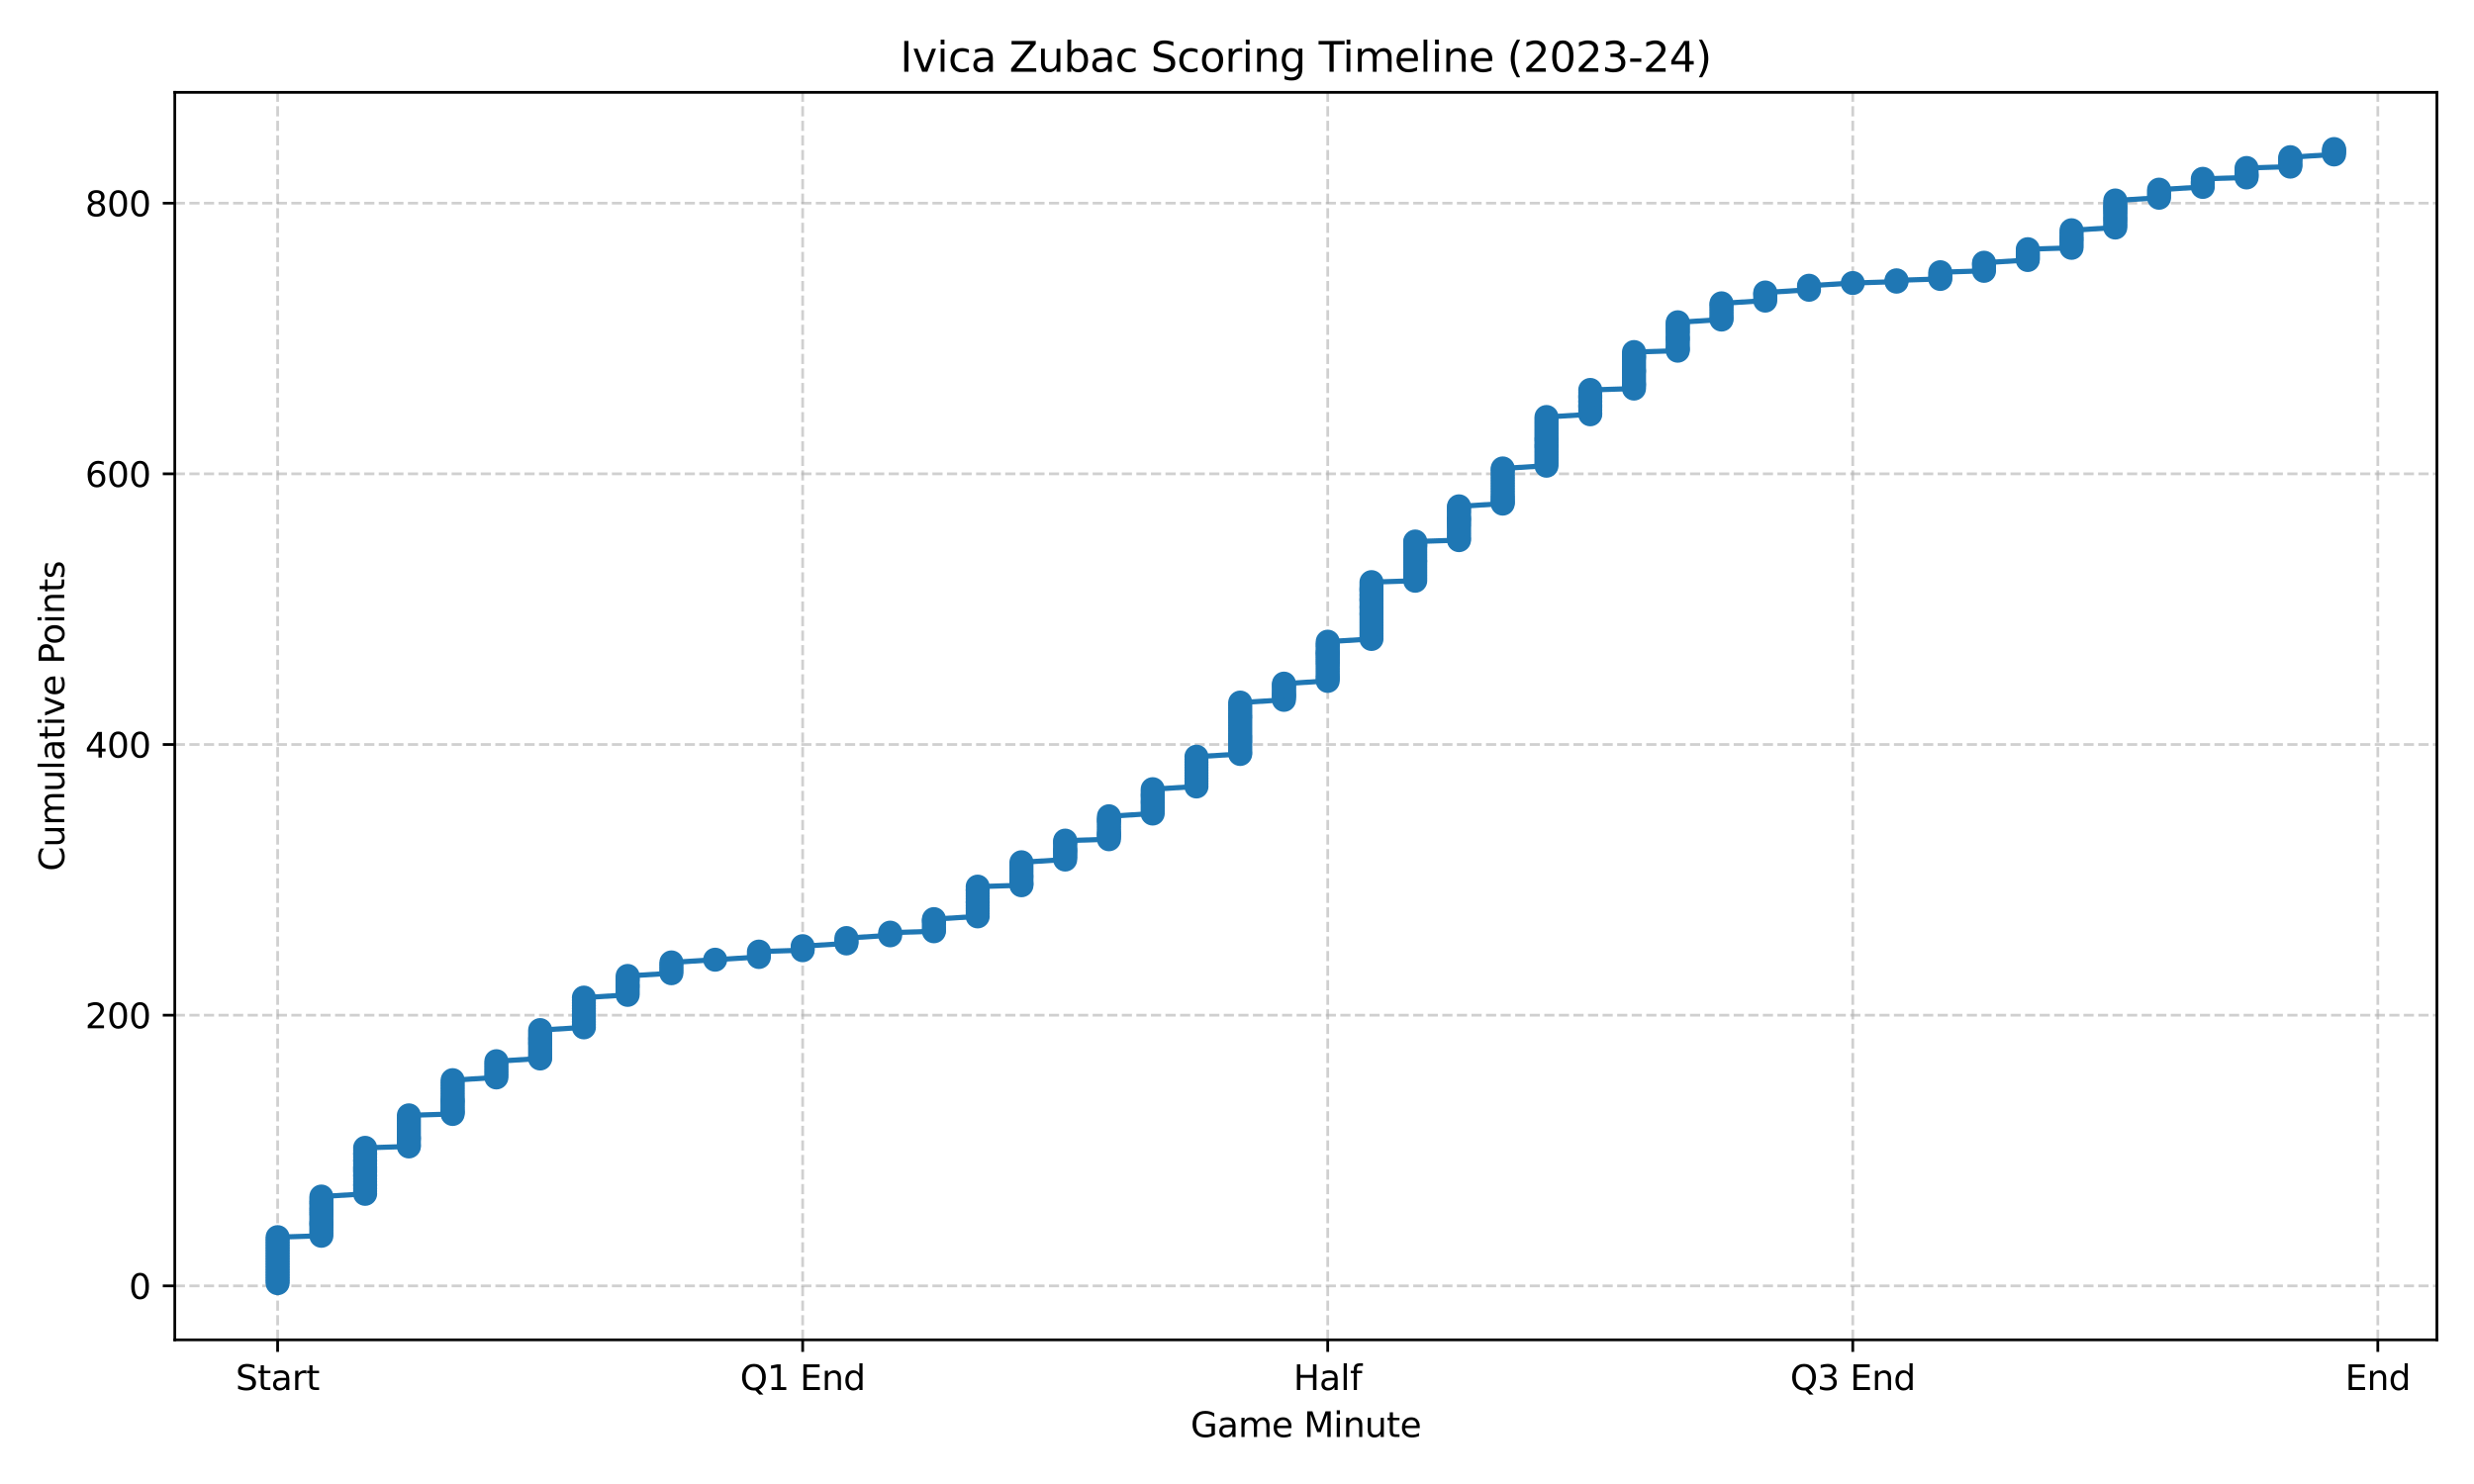 <?xml version="1.0" encoding="utf-8" standalone="no"?>
<!DOCTYPE svg PUBLIC "-//W3C//DTD SVG 1.1//EN"
  "http://www.w3.org/Graphics/SVG/1.1/DTD/svg11.dtd">
<svg xmlns:xlink="http://www.w3.org/1999/xlink" width="720pt" height="432pt" viewBox="0 0 720 432" xmlns="http://www.w3.org/2000/svg" version="1.1">
 <defs>
  <style type="text/css">*{stroke-linejoin: round; stroke-linecap: butt}</style>
 </defs>
 <g id="figure_1">
  <g id="patch_1">
   <path d="M 0 432 
L 720 432 
L 720 0 
L 0 0 
z
" style="fill: #ffffff"/>
  </g>
  <g id="axes_1">
   <g id="patch_2">
    <path d="M 50.87 390.04 
L 709.2 390.04 
L 709.2 26.88 
L 50.87 26.88 
z
" style="fill: #ffffff"/>
   </g>
   <g id="matplotlib.axis_1">
    <g id="xtick_1">
     <g id="line2d_1">
      <path d="M 80.794 390.04 
L 80.794 26.88 
" clip-path="url(#pfe04346338)" style="fill: none; stroke-dasharray: 2.96,1.28; stroke-dashoffset: 0; stroke: #b0b0b0; stroke-opacity: 0.6; stroke-width: 0.8"/>
     </g>
     <g id="line2d_2">
      <defs>
       <path id="me3edd648e1" d="M 0 0 
L 0 3.5 
" style="stroke: #000000; stroke-width: 0.8"/>
      </defs>
      <g>
       <use xlink:href="#me3edd648e1" x="80.794" y="390.04" style="stroke: #000000; stroke-width: 0.8"/>
      </g>
     </g>
     <g id="text_1">
      <!-- Start -->
      <g transform="translate(68.58 404.638) scale(0.1 -0.1)">
       <defs>
        <path id="DejaVuSans-53" d="M 3425 4513 
L 3425 3897 
Q 3066 4069 2747 4153 
Q 2428 4238 2131 4238 
Q 1616 4238 1336 4038 
Q 1056 3838 1056 3469 
Q 1056 3159 1242 3001 
Q 1428 2844 1947 2747 
L 2328 2669 
Q 3034 2534 3370 2195 
Q 3706 1856 3706 1288 
Q 3706 609 3251 259 
Q 2797 -91 1919 -91 
Q 1588 -91 1214 -16 
Q 841 59 441 206 
L 441 856 
Q 825 641 1194 531 
Q 1563 422 1919 422 
Q 2459 422 2753 634 
Q 3047 847 3047 1241 
Q 3047 1584 2836 1778 
Q 2625 1972 2144 2069 
L 1759 2144 
Q 1053 2284 737 2584 
Q 422 2884 422 3419 
Q 422 4038 858 4394 
Q 1294 4750 2059 4750 
Q 2388 4750 2728 4690 
Q 3069 4631 3425 4513 
z
" transform="scale(0.016)"/>
        <path id="DejaVuSans-74" d="M 1172 4494 
L 1172 3500 
L 2356 3500 
L 2356 3053 
L 1172 3053 
L 1172 1153 
Q 1172 725 1289 603 
Q 1406 481 1766 481 
L 2356 481 
L 2356 0 
L 1766 0 
Q 1100 0 847 248 
Q 594 497 594 1153 
L 594 3053 
L 172 3053 
L 172 3500 
L 594 3500 
L 594 4494 
L 1172 4494 
z
" transform="scale(0.016)"/>
        <path id="DejaVuSans-61" d="M 2194 1759 
Q 1497 1759 1228 1600 
Q 959 1441 959 1056 
Q 959 750 1161 570 
Q 1363 391 1709 391 
Q 2188 391 2477 730 
Q 2766 1069 2766 1631 
L 2766 1759 
L 2194 1759 
z
M 3341 1997 
L 3341 0 
L 2766 0 
L 2766 531 
Q 2569 213 2275 61 
Q 1981 -91 1556 -91 
Q 1019 -91 701 211 
Q 384 513 384 1019 
Q 384 1609 779 1909 
Q 1175 2209 1959 2209 
L 2766 2209 
L 2766 2266 
Q 2766 2663 2505 2880 
Q 2244 3097 1772 3097 
Q 1472 3097 1187 3025 
Q 903 2953 641 2809 
L 641 3341 
Q 956 3463 1253 3523 
Q 1550 3584 1831 3584 
Q 2591 3584 2966 3190 
Q 3341 2797 3341 1997 
z
" transform="scale(0.016)"/>
        <path id="DejaVuSans-72" d="M 2631 2963 
Q 2534 3019 2420 3045 
Q 2306 3072 2169 3072 
Q 1681 3072 1420 2755 
Q 1159 2438 1159 1844 
L 1159 0 
L 581 0 
L 581 3500 
L 1159 3500 
L 1159 2956 
Q 1341 3275 1631 3429 
Q 1922 3584 2338 3584 
Q 2397 3584 2469 3576 
Q 2541 3569 2628 3553 
L 2631 2963 
z
" transform="scale(0.016)"/>
       </defs>
       <use xlink:href="#DejaVuSans-53"/>
       <use xlink:href="#DejaVuSans-74" transform="translate(63.477 0)"/>
       <use xlink:href="#DejaVuSans-61" transform="translate(102.686 0)"/>
       <use xlink:href="#DejaVuSans-72" transform="translate(163.965 0)"/>
       <use xlink:href="#DejaVuSans-74" transform="translate(205.078 0)"/>
      </g>
     </g>
    </g>
    <g id="xtick_2">
     <g id="line2d_3">
      <path d="M 233.598 390.04 
L 233.598 26.88 
" clip-path="url(#pfe04346338)" style="fill: none; stroke-dasharray: 2.96,1.28; stroke-dashoffset: 0; stroke: #b0b0b0; stroke-opacity: 0.6; stroke-width: 0.8"/>
     </g>
     <g id="line2d_4">
      <g>
       <use xlink:href="#me3edd648e1" x="233.598" y="390.04" style="stroke: #000000; stroke-width: 0.8"/>
      </g>
     </g>
     <g id="text_2">
      <!-- Q1 End -->
      <g transform="translate(215.389 404.638) scale(0.1 -0.1)">
       <defs>
        <path id="DejaVuSans-51" d="M 2522 4238 
Q 1834 4238 1429 3725 
Q 1025 3213 1025 2328 
Q 1025 1447 1429 934 
Q 1834 422 2522 422 
Q 3209 422 3611 934 
Q 4013 1447 4013 2328 
Q 4013 3213 3611 3725 
Q 3209 4238 2522 4238 
z
M 3406 84 
L 4238 -825 
L 3475 -825 
L 2784 -78 
Q 2681 -84 2626 -87 
Q 2572 -91 2522 -91 
Q 1538 -91 948 567 
Q 359 1225 359 2328 
Q 359 3434 948 4092 
Q 1538 4750 2522 4750 
Q 3503 4750 4090 4092 
Q 4678 3434 4678 2328 
Q 4678 1516 4351 937 
Q 4025 359 3406 84 
z
" transform="scale(0.016)"/>
        <path id="DejaVuSans-31" d="M 794 531 
L 1825 531 
L 1825 4091 
L 703 3866 
L 703 4441 
L 1819 4666 
L 2450 4666 
L 2450 531 
L 3481 531 
L 3481 0 
L 794 0 
L 794 531 
z
" transform="scale(0.016)"/>
        <path id="DejaVuSans-20" transform="scale(0.016)"/>
        <path id="DejaVuSans-45" d="M 628 4666 
L 3578 4666 
L 3578 4134 
L 1259 4134 
L 1259 2753 
L 3481 2753 
L 3481 2222 
L 1259 2222 
L 1259 531 
L 3634 531 
L 3634 0 
L 628 0 
L 628 4666 
z
" transform="scale(0.016)"/>
        <path id="DejaVuSans-6e" d="M 3513 2113 
L 3513 0 
L 2938 0 
L 2938 2094 
Q 2938 2591 2744 2837 
Q 2550 3084 2163 3084 
Q 1697 3084 1428 2787 
Q 1159 2491 1159 1978 
L 1159 0 
L 581 0 
L 581 3500 
L 1159 3500 
L 1159 2956 
Q 1366 3272 1645 3428 
Q 1925 3584 2291 3584 
Q 2894 3584 3203 3211 
Q 3513 2838 3513 2113 
z
" transform="scale(0.016)"/>
        <path id="DejaVuSans-64" d="M 2906 2969 
L 2906 4863 
L 3481 4863 
L 3481 0 
L 2906 0 
L 2906 525 
Q 2725 213 2448 61 
Q 2172 -91 1784 -91 
Q 1150 -91 751 415 
Q 353 922 353 1747 
Q 353 2572 751 3078 
Q 1150 3584 1784 3584 
Q 2172 3584 2448 3432 
Q 2725 3281 2906 2969 
z
M 947 1747 
Q 947 1113 1208 752 
Q 1469 391 1925 391 
Q 2381 391 2643 752 
Q 2906 1113 2906 1747 
Q 2906 2381 2643 2742 
Q 2381 3103 1925 3103 
Q 1469 3103 1208 2742 
Q 947 2381 947 1747 
z
" transform="scale(0.016)"/>
       </defs>
       <use xlink:href="#DejaVuSans-51"/>
       <use xlink:href="#DejaVuSans-31" transform="translate(78.711 0)"/>
       <use xlink:href="#DejaVuSans-20" transform="translate(142.334 0)"/>
       <use xlink:href="#DejaVuSans-45" transform="translate(174.121 0)"/>
       <use xlink:href="#DejaVuSans-6e" transform="translate(237.305 0)"/>
       <use xlink:href="#DejaVuSans-64" transform="translate(300.684 0)"/>
      </g>
     </g>
    </g>
    <g id="xtick_3">
     <g id="line2d_5">
      <path d="M 386.402 390.04 
L 386.402 26.88 
" clip-path="url(#pfe04346338)" style="fill: none; stroke-dasharray: 2.96,1.28; stroke-dashoffset: 0; stroke: #b0b0b0; stroke-opacity: 0.6; stroke-width: 0.8"/>
     </g>
     <g id="line2d_6">
      <g>
       <use xlink:href="#me3edd648e1" x="386.402" y="390.04" style="stroke: #000000; stroke-width: 0.8"/>
      </g>
     </g>
     <g id="text_3">
      <!-- Half -->
      <g transform="translate(376.428 404.638) scale(0.1 -0.1)">
       <defs>
        <path id="DejaVuSans-48" d="M 628 4666 
L 1259 4666 
L 1259 2753 
L 3553 2753 
L 3553 4666 
L 4184 4666 
L 4184 0 
L 3553 0 
L 3553 2222 
L 1259 2222 
L 1259 0 
L 628 0 
L 628 4666 
z
" transform="scale(0.016)"/>
        <path id="DejaVuSans-6c" d="M 603 4863 
L 1178 4863 
L 1178 0 
L 603 0 
L 603 4863 
z
" transform="scale(0.016)"/>
        <path id="DejaVuSans-66" d="M 2375 4863 
L 2375 4384 
L 1825 4384 
Q 1516 4384 1395 4259 
Q 1275 4134 1275 3809 
L 1275 3500 
L 2222 3500 
L 2222 3053 
L 1275 3053 
L 1275 0 
L 697 0 
L 697 3053 
L 147 3053 
L 147 3500 
L 697 3500 
L 697 3744 
Q 697 4328 969 4595 
Q 1241 4863 1831 4863 
L 2375 4863 
z
" transform="scale(0.016)"/>
       </defs>
       <use xlink:href="#DejaVuSans-48"/>
       <use xlink:href="#DejaVuSans-61" transform="translate(75.195 0)"/>
       <use xlink:href="#DejaVuSans-6c" transform="translate(136.475 0)"/>
       <use xlink:href="#DejaVuSans-66" transform="translate(164.258 0)"/>
      </g>
     </g>
    </g>
    <g id="xtick_4">
     <g id="line2d_7">
      <path d="M 539.206 390.04 
L 539.206 26.88 
" clip-path="url(#pfe04346338)" style="fill: none; stroke-dasharray: 2.96,1.28; stroke-dashoffset: 0; stroke: #b0b0b0; stroke-opacity: 0.6; stroke-width: 0.8"/>
     </g>
     <g id="line2d_8">
      <g>
       <use xlink:href="#me3edd648e1" x="539.206" y="390.04" style="stroke: #000000; stroke-width: 0.8"/>
      </g>
     </g>
     <g id="text_4">
      <!-- Q3 End -->
      <g transform="translate(520.997 404.638) scale(0.1 -0.1)">
       <defs>
        <path id="DejaVuSans-33" d="M 2597 2516 
Q 3050 2419 3304 2112 
Q 3559 1806 3559 1356 
Q 3559 666 3084 287 
Q 2609 -91 1734 -91 
Q 1441 -91 1130 -33 
Q 819 25 488 141 
L 488 750 
Q 750 597 1062 519 
Q 1375 441 1716 441 
Q 2309 441 2620 675 
Q 2931 909 2931 1356 
Q 2931 1769 2642 2001 
Q 2353 2234 1838 2234 
L 1294 2234 
L 1294 2753 
L 1863 2753 
Q 2328 2753 2575 2939 
Q 2822 3125 2822 3475 
Q 2822 3834 2567 4026 
Q 2313 4219 1838 4219 
Q 1578 4219 1281 4162 
Q 984 4106 628 3988 
L 628 4550 
Q 988 4650 1302 4700 
Q 1616 4750 1894 4750 
Q 2613 4750 3031 4423 
Q 3450 4097 3450 3541 
Q 3450 3153 3228 2886 
Q 3006 2619 2597 2516 
z
" transform="scale(0.016)"/>
       </defs>
       <use xlink:href="#DejaVuSans-51"/>
       <use xlink:href="#DejaVuSans-33" transform="translate(78.711 0)"/>
       <use xlink:href="#DejaVuSans-20" transform="translate(142.334 0)"/>
       <use xlink:href="#DejaVuSans-45" transform="translate(174.121 0)"/>
       <use xlink:href="#DejaVuSans-6e" transform="translate(237.305 0)"/>
       <use xlink:href="#DejaVuSans-64" transform="translate(300.684 0)"/>
      </g>
     </g>
    </g>
    <g id="xtick_5">
     <g id="line2d_9">
      <path d="M 692.01 390.04 
L 692.01 26.88 
" clip-path="url(#pfe04346338)" style="fill: none; stroke-dasharray: 2.96,1.28; stroke-dashoffset: 0; stroke: #b0b0b0; stroke-opacity: 0.6; stroke-width: 0.8"/>
     </g>
     <g id="line2d_10">
      <g>
       <use xlink:href="#me3edd648e1" x="692.01" y="390.04" style="stroke: #000000; stroke-width: 0.8"/>
      </g>
     </g>
     <g id="text_5">
      <!-- End -->
      <g transform="translate(682.507 404.638) scale(0.1 -0.1)">
       <use xlink:href="#DejaVuSans-45"/>
       <use xlink:href="#DejaVuSans-6e" transform="translate(63.184 0)"/>
       <use xlink:href="#DejaVuSans-64" transform="translate(126.562 0)"/>
      </g>
     </g>
    </g>
    <g id="text_6">
     <!-- Game Minute -->
     <g transform="translate(346.483 418.317) scale(0.1 -0.1)">
      <defs>
       <path id="DejaVuSans-47" d="M 3809 666 
L 3809 1919 
L 2778 1919 
L 2778 2438 
L 4434 2438 
L 4434 434 
Q 4069 175 3628 42 
Q 3188 -91 2688 -91 
Q 1594 -91 976 548 
Q 359 1188 359 2328 
Q 359 3472 976 4111 
Q 1594 4750 2688 4750 
Q 3144 4750 3555 4637 
Q 3966 4525 4313 4306 
L 4313 3634 
Q 3963 3931 3569 4081 
Q 3175 4231 2741 4231 
Q 1884 4231 1454 3753 
Q 1025 3275 1025 2328 
Q 1025 1384 1454 906 
Q 1884 428 2741 428 
Q 3075 428 3337 486 
Q 3600 544 3809 666 
z
" transform="scale(0.016)"/>
       <path id="DejaVuSans-6d" d="M 3328 2828 
Q 3544 3216 3844 3400 
Q 4144 3584 4550 3584 
Q 5097 3584 5394 3201 
Q 5691 2819 5691 2113 
L 5691 0 
L 5113 0 
L 5113 2094 
Q 5113 2597 4934 2840 
Q 4756 3084 4391 3084 
Q 3944 3084 3684 2787 
Q 3425 2491 3425 1978 
L 3425 0 
L 2847 0 
L 2847 2094 
Q 2847 2600 2669 2842 
Q 2491 3084 2119 3084 
Q 1678 3084 1418 2786 
Q 1159 2488 1159 1978 
L 1159 0 
L 581 0 
L 581 3500 
L 1159 3500 
L 1159 2956 
Q 1356 3278 1631 3431 
Q 1906 3584 2284 3584 
Q 2666 3584 2933 3390 
Q 3200 3197 3328 2828 
z
" transform="scale(0.016)"/>
       <path id="DejaVuSans-65" d="M 3597 1894 
L 3597 1613 
L 953 1613 
Q 991 1019 1311 708 
Q 1631 397 2203 397 
Q 2534 397 2845 478 
Q 3156 559 3463 722 
L 3463 178 
Q 3153 47 2828 -22 
Q 2503 -91 2169 -91 
Q 1331 -91 842 396 
Q 353 884 353 1716 
Q 353 2575 817 3079 
Q 1281 3584 2069 3584 
Q 2775 3584 3186 3129 
Q 3597 2675 3597 1894 
z
M 3022 2063 
Q 3016 2534 2758 2815 
Q 2500 3097 2075 3097 
Q 1594 3097 1305 2825 
Q 1016 2553 972 2059 
L 3022 2063 
z
" transform="scale(0.016)"/>
       <path id="DejaVuSans-4d" d="M 628 4666 
L 1569 4666 
L 2759 1491 
L 3956 4666 
L 4897 4666 
L 4897 0 
L 4281 0 
L 4281 4097 
L 3078 897 
L 2444 897 
L 1241 4097 
L 1241 0 
L 628 0 
L 628 4666 
z
" transform="scale(0.016)"/>
       <path id="DejaVuSans-69" d="M 603 3500 
L 1178 3500 
L 1178 0 
L 603 0 
L 603 3500 
z
M 603 4863 
L 1178 4863 
L 1178 4134 
L 603 4134 
L 603 4863 
z
" transform="scale(0.016)"/>
       <path id="DejaVuSans-75" d="M 544 1381 
L 544 3500 
L 1119 3500 
L 1119 1403 
Q 1119 906 1312 657 
Q 1506 409 1894 409 
Q 2359 409 2629 706 
Q 2900 1003 2900 1516 
L 2900 3500 
L 3475 3500 
L 3475 0 
L 2900 0 
L 2900 538 
Q 2691 219 2414 64 
Q 2138 -91 1772 -91 
Q 1169 -91 856 284 
Q 544 659 544 1381 
z
M 1991 3584 
L 1991 3584 
z
" transform="scale(0.016)"/>
      </defs>
      <use xlink:href="#DejaVuSans-47"/>
      <use xlink:href="#DejaVuSans-61" transform="translate(77.49 0)"/>
      <use xlink:href="#DejaVuSans-6d" transform="translate(138.77 0)"/>
      <use xlink:href="#DejaVuSans-65" transform="translate(236.182 0)"/>
      <use xlink:href="#DejaVuSans-20" transform="translate(297.705 0)"/>
      <use xlink:href="#DejaVuSans-4d" transform="translate(329.492 0)"/>
      <use xlink:href="#DejaVuSans-69" transform="translate(415.771 0)"/>
      <use xlink:href="#DejaVuSans-6e" transform="translate(443.555 0)"/>
      <use xlink:href="#DejaVuSans-75" transform="translate(506.934 0)"/>
      <use xlink:href="#DejaVuSans-74" transform="translate(570.312 0)"/>
      <use xlink:href="#DejaVuSans-65" transform="translate(609.521 0)"/>
     </g>
    </g>
   </g>
   <g id="matplotlib.axis_2">
    <g id="ytick_1">
     <g id="line2d_11">
      <path d="M 50.87 374.321 
L 709.2 374.321 
" clip-path="url(#pfe04346338)" style="fill: none; stroke-dasharray: 2.96,1.28; stroke-dashoffset: 0; stroke: #b0b0b0; stroke-opacity: 0.6; stroke-width: 0.8"/>
     </g>
     <g id="line2d_12">
      <defs>
       <path id="md350294a2e" d="M 0 0 
L -3.5 0 
" style="stroke: #000000; stroke-width: 0.8"/>
      </defs>
      <g>
       <use xlink:href="#md350294a2e" x="50.87" y="374.321" style="stroke: #000000; stroke-width: 0.8"/>
      </g>
     </g>
     <g id="text_7">
      <!-- 0 -->
      <g transform="translate(37.508 378.12) scale(0.1 -0.1)">
       <defs>
        <path id="DejaVuSans-30" d="M 2034 4250 
Q 1547 4250 1301 3770 
Q 1056 3291 1056 2328 
Q 1056 1369 1301 889 
Q 1547 409 2034 409 
Q 2525 409 2770 889 
Q 3016 1369 3016 2328 
Q 3016 3291 2770 3770 
Q 2525 4250 2034 4250 
z
M 2034 4750 
Q 2819 4750 3233 4129 
Q 3647 3509 3647 2328 
Q 3647 1150 3233 529 
Q 2819 -91 2034 -91 
Q 1250 -91 836 529 
Q 422 1150 422 2328 
Q 422 3509 836 4129 
Q 1250 4750 2034 4750 
z
" transform="scale(0.016)"/>
       </defs>
       <use xlink:href="#DejaVuSans-30"/>
      </g>
     </g>
    </g>
    <g id="ytick_2">
     <g id="line2d_13">
      <path d="M 50.87 295.527 
L 709.2 295.527 
" clip-path="url(#pfe04346338)" style="fill: none; stroke-dasharray: 2.96,1.28; stroke-dashoffset: 0; stroke: #b0b0b0; stroke-opacity: 0.6; stroke-width: 0.8"/>
     </g>
     <g id="line2d_14">
      <g>
       <use xlink:href="#md350294a2e" x="50.87" y="295.527" style="stroke: #000000; stroke-width: 0.8"/>
      </g>
     </g>
     <g id="text_8">
      <!-- 200 -->
      <g transform="translate(24.782 299.326) scale(0.1 -0.1)">
       <defs>
        <path id="DejaVuSans-32" d="M 1228 531 
L 3431 531 
L 3431 0 
L 469 0 
L 469 531 
Q 828 903 1448 1529 
Q 2069 2156 2228 2338 
Q 2531 2678 2651 2914 
Q 2772 3150 2772 3378 
Q 2772 3750 2511 3984 
Q 2250 4219 1831 4219 
Q 1534 4219 1204 4116 
Q 875 4013 500 3803 
L 500 4441 
Q 881 4594 1212 4672 
Q 1544 4750 1819 4750 
Q 2544 4750 2975 4387 
Q 3406 4025 3406 3419 
Q 3406 3131 3298 2873 
Q 3191 2616 2906 2266 
Q 2828 2175 2409 1742 
Q 1991 1309 1228 531 
z
" transform="scale(0.016)"/>
       </defs>
       <use xlink:href="#DejaVuSans-32"/>
       <use xlink:href="#DejaVuSans-30" transform="translate(63.623 0)"/>
       <use xlink:href="#DejaVuSans-30" transform="translate(127.246 0)"/>
      </g>
     </g>
    </g>
    <g id="ytick_3">
     <g id="line2d_15">
      <path d="M 50.87 216.733 
L 709.2 216.733 
" clip-path="url(#pfe04346338)" style="fill: none; stroke-dasharray: 2.96,1.28; stroke-dashoffset: 0; stroke: #b0b0b0; stroke-opacity: 0.6; stroke-width: 0.8"/>
     </g>
     <g id="line2d_16">
      <g>
       <use xlink:href="#md350294a2e" x="50.87" y="216.733" style="stroke: #000000; stroke-width: 0.8"/>
      </g>
     </g>
     <g id="text_9">
      <!-- 400 -->
      <g transform="translate(24.782 220.533) scale(0.1 -0.1)">
       <defs>
        <path id="DejaVuSans-34" d="M 2419 4116 
L 825 1625 
L 2419 1625 
L 2419 4116 
z
M 2253 4666 
L 3047 4666 
L 3047 1625 
L 3713 1625 
L 3713 1100 
L 3047 1100 
L 3047 0 
L 2419 0 
L 2419 1100 
L 313 1100 
L 313 1709 
L 2253 4666 
z
" transform="scale(0.016)"/>
       </defs>
       <use xlink:href="#DejaVuSans-34"/>
       <use xlink:href="#DejaVuSans-30" transform="translate(63.623 0)"/>
       <use xlink:href="#DejaVuSans-30" transform="translate(127.246 0)"/>
      </g>
     </g>
    </g>
    <g id="ytick_4">
     <g id="line2d_17">
      <path d="M 50.87 137.94 
L 709.2 137.94 
" clip-path="url(#pfe04346338)" style="fill: none; stroke-dasharray: 2.96,1.28; stroke-dashoffset: 0; stroke: #b0b0b0; stroke-opacity: 0.6; stroke-width: 0.8"/>
     </g>
     <g id="line2d_18">
      <g>
       <use xlink:href="#md350294a2e" x="50.87" y="137.94" style="stroke: #000000; stroke-width: 0.8"/>
      </g>
     </g>
     <g id="text_10">
      <!-- 600 -->
      <g transform="translate(24.782 141.739) scale(0.1 -0.1)">
       <defs>
        <path id="DejaVuSans-36" d="M 2113 2584 
Q 1688 2584 1439 2293 
Q 1191 2003 1191 1497 
Q 1191 994 1439 701 
Q 1688 409 2113 409 
Q 2538 409 2786 701 
Q 3034 994 3034 1497 
Q 3034 2003 2786 2293 
Q 2538 2584 2113 2584 
z
M 3366 4563 
L 3366 3988 
Q 3128 4100 2886 4159 
Q 2644 4219 2406 4219 
Q 1781 4219 1451 3797 
Q 1122 3375 1075 2522 
Q 1259 2794 1537 2939 
Q 1816 3084 2150 3084 
Q 2853 3084 3261 2657 
Q 3669 2231 3669 1497 
Q 3669 778 3244 343 
Q 2819 -91 2113 -91 
Q 1303 -91 875 529 
Q 447 1150 447 2328 
Q 447 3434 972 4092 
Q 1497 4750 2381 4750 
Q 2619 4750 2861 4703 
Q 3103 4656 3366 4563 
z
" transform="scale(0.016)"/>
       </defs>
       <use xlink:href="#DejaVuSans-36"/>
       <use xlink:href="#DejaVuSans-30" transform="translate(63.623 0)"/>
       <use xlink:href="#DejaVuSans-30" transform="translate(127.246 0)"/>
      </g>
     </g>
    </g>
    <g id="ytick_5">
     <g id="line2d_19">
      <path d="M 50.87 59.146 
L 709.2 59.146 
" clip-path="url(#pfe04346338)" style="fill: none; stroke-dasharray: 2.96,1.28; stroke-dashoffset: 0; stroke: #b0b0b0; stroke-opacity: 0.6; stroke-width: 0.8"/>
     </g>
     <g id="line2d_20">
      <g>
       <use xlink:href="#md350294a2e" x="50.87" y="59.146" style="stroke: #000000; stroke-width: 0.8"/>
      </g>
     </g>
     <g id="text_11">
      <!-- 800 -->
      <g transform="translate(24.782 62.945) scale(0.1 -0.1)">
       <defs>
        <path id="DejaVuSans-38" d="M 2034 2216 
Q 1584 2216 1326 1975 
Q 1069 1734 1069 1313 
Q 1069 891 1326 650 
Q 1584 409 2034 409 
Q 2484 409 2743 651 
Q 3003 894 3003 1313 
Q 3003 1734 2745 1975 
Q 2488 2216 2034 2216 
z
M 1403 2484 
Q 997 2584 770 2862 
Q 544 3141 544 3541 
Q 544 4100 942 4425 
Q 1341 4750 2034 4750 
Q 2731 4750 3128 4425 
Q 3525 4100 3525 3541 
Q 3525 3141 3298 2862 
Q 3072 2584 2669 2484 
Q 3125 2378 3379 2068 
Q 3634 1759 3634 1313 
Q 3634 634 3220 271 
Q 2806 -91 2034 -91 
Q 1263 -91 848 271 
Q 434 634 434 1313 
Q 434 1759 690 2068 
Q 947 2378 1403 2484 
z
M 1172 3481 
Q 1172 3119 1398 2916 
Q 1625 2713 2034 2713 
Q 2441 2713 2670 2916 
Q 2900 3119 2900 3481 
Q 2900 3844 2670 4047 
Q 2441 4250 2034 4250 
Q 1625 4250 1398 4047 
Q 1172 3844 1172 3481 
z
" transform="scale(0.016)"/>
       </defs>
       <use xlink:href="#DejaVuSans-38"/>
       <use xlink:href="#DejaVuSans-30" transform="translate(63.623 0)"/>
       <use xlink:href="#DejaVuSans-30" transform="translate(127.246 0)"/>
      </g>
     </g>
    </g>
    <g id="text_12">
     <!-- Cumulative Points -->
     <g transform="translate(18.703 253.602) rotate(-90) scale(0.1 -0.1)">
      <defs>
       <path id="DejaVuSans-43" d="M 4122 4306 
L 4122 3641 
Q 3803 3938 3442 4084 
Q 3081 4231 2675 4231 
Q 1875 4231 1450 3742 
Q 1025 3253 1025 2328 
Q 1025 1406 1450 917 
Q 1875 428 2675 428 
Q 3081 428 3442 575 
Q 3803 722 4122 1019 
L 4122 359 
Q 3791 134 3420 21 
Q 3050 -91 2638 -91 
Q 1578 -91 968 557 
Q 359 1206 359 2328 
Q 359 3453 968 4101 
Q 1578 4750 2638 4750 
Q 3056 4750 3426 4639 
Q 3797 4528 4122 4306 
z
" transform="scale(0.016)"/>
       <path id="DejaVuSans-76" d="M 191 3500 
L 800 3500 
L 1894 563 
L 2988 3500 
L 3597 3500 
L 2284 0 
L 1503 0 
L 191 3500 
z
" transform="scale(0.016)"/>
       <path id="DejaVuSans-50" d="M 1259 4147 
L 1259 2394 
L 2053 2394 
Q 2494 2394 2734 2622 
Q 2975 2850 2975 3272 
Q 2975 3691 2734 3919 
Q 2494 4147 2053 4147 
L 1259 4147 
z
M 628 4666 
L 2053 4666 
Q 2838 4666 3239 4311 
Q 3641 3956 3641 3272 
Q 3641 2581 3239 2228 
Q 2838 1875 2053 1875 
L 1259 1875 
L 1259 0 
L 628 0 
L 628 4666 
z
" transform="scale(0.016)"/>
       <path id="DejaVuSans-6f" d="M 1959 3097 
Q 1497 3097 1228 2736 
Q 959 2375 959 1747 
Q 959 1119 1226 758 
Q 1494 397 1959 397 
Q 2419 397 2687 759 
Q 2956 1122 2956 1747 
Q 2956 2369 2687 2733 
Q 2419 3097 1959 3097 
z
M 1959 3584 
Q 2709 3584 3137 3096 
Q 3566 2609 3566 1747 
Q 3566 888 3137 398 
Q 2709 -91 1959 -91 
Q 1206 -91 779 398 
Q 353 888 353 1747 
Q 353 2609 779 3096 
Q 1206 3584 1959 3584 
z
" transform="scale(0.016)"/>
       <path id="DejaVuSans-73" d="M 2834 3397 
L 2834 2853 
Q 2591 2978 2328 3040 
Q 2066 3103 1784 3103 
Q 1356 3103 1142 2972 
Q 928 2841 928 2578 
Q 928 2378 1081 2264 
Q 1234 2150 1697 2047 
L 1894 2003 
Q 2506 1872 2764 1633 
Q 3022 1394 3022 966 
Q 3022 478 2636 193 
Q 2250 -91 1575 -91 
Q 1294 -91 989 -36 
Q 684 19 347 128 
L 347 722 
Q 666 556 975 473 
Q 1284 391 1588 391 
Q 1994 391 2212 530 
Q 2431 669 2431 922 
Q 2431 1156 2273 1281 
Q 2116 1406 1581 1522 
L 1381 1569 
Q 847 1681 609 1914 
Q 372 2147 372 2553 
Q 372 3047 722 3315 
Q 1072 3584 1716 3584 
Q 2034 3584 2315 3537 
Q 2597 3491 2834 3397 
z
" transform="scale(0.016)"/>
      </defs>
      <use xlink:href="#DejaVuSans-43"/>
      <use xlink:href="#DejaVuSans-75" transform="translate(69.824 0)"/>
      <use xlink:href="#DejaVuSans-6d" transform="translate(133.203 0)"/>
      <use xlink:href="#DejaVuSans-75" transform="translate(230.615 0)"/>
      <use xlink:href="#DejaVuSans-6c" transform="translate(293.994 0)"/>
      <use xlink:href="#DejaVuSans-61" transform="translate(321.777 0)"/>
      <use xlink:href="#DejaVuSans-74" transform="translate(383.057 0)"/>
      <use xlink:href="#DejaVuSans-69" transform="translate(422.266 0)"/>
      <use xlink:href="#DejaVuSans-76" transform="translate(450.049 0)"/>
      <use xlink:href="#DejaVuSans-65" transform="translate(509.229 0)"/>
      <use xlink:href="#DejaVuSans-20" transform="translate(570.752 0)"/>
      <use xlink:href="#DejaVuSans-50" transform="translate(602.539 0)"/>
      <use xlink:href="#DejaVuSans-6f" transform="translate(659.217 0)"/>
      <use xlink:href="#DejaVuSans-69" transform="translate(720.398 0)"/>
      <use xlink:href="#DejaVuSans-6e" transform="translate(748.182 0)"/>
      <use xlink:href="#DejaVuSans-74" transform="translate(811.561 0)"/>
      <use xlink:href="#DejaVuSans-73" transform="translate(850.77 0)"/>
     </g>
    </g>
   </g>
   <g id="line2d_21">
    <path d="M 80.794 373.533 
L 80.794 360.138 
L 93.528 359.744 
L 93.528 348.319 
L 106.261 347.531 
L 106.261 334.136 
L 118.995 333.742 
L 118.995 324.681 
L 131.729 324.287 
L 131.729 314.437 
L 144.462 313.65 
L 144.462 308.922 
L 157.196 308.134 
L 157.196 299.861 
L 169.93 299.073 
L 169.93 290.405 
L 182.663 289.617 
L 182.663 284.102 
L 195.397 283.314 
L 195.397 280.162 
L 220.864 278.586 
L 220.864 277.01 
L 233.598 276.617 
L 233.598 275.435 
L 246.332 274.647 
L 246.332 273.071 
L 259.065 272.283 
L 259.065 271.495 
L 271.799 271.101 
L 271.799 267.555 
L 284.533 266.767 
L 284.533 258.1 
L 297.266 257.706 
L 297.266 251.009 
L 310 250.221 
L 310 244.705 
L 322.734 244.311 
L 322.734 237.614 
L 335.467 236.826 
L 335.467 229.734 
L 348.201 228.946 
L 348.201 220.279 
L 360.935 219.491 
L 360.935 204.52 
L 373.668 203.732 
L 373.668 199.005 
L 386.402 198.217 
L 386.402 186.792 
L 399.135 186.004 
L 399.135 169.457 
L 411.869 169.063 
L 411.869 157.638 
L 424.603 157.244 
L 424.603 147.395 
L 437.336 146.607 
L 437.336 136.364 
L 450.07 135.576 
L 450.07 121.393 
L 462.804 120.605 
L 462.804 113.514 
L 475.537 113.12 
L 475.537 102.483 
L 488.271 102.089 
L 488.271 93.815 
L 501.005 93.027 
L 501.005 88.3 
L 513.738 87.512 
L 513.738 85.148 
L 526.472 84.36 
L 526.472 83.178 
L 539.206 82.39 
L 551.939 81.996 
L 551.939 81.602 
L 564.673 81.208 
L 564.673 79.238 
L 577.407 78.844 
L 577.407 76.481 
L 590.14 75.693 
L 590.14 72.541 
L 602.874 72.147 
L 602.874 67.025 
L 615.608 66.237 
L 615.608 58.358 
L 628.341 57.57 
L 628.341 55.206 
L 641.075 54.418 
L 641.075 52.055 
L 653.809 51.661 
L 653.809 48.903 
L 666.542 48.509 
L 666.542 45.751 
L 679.276 44.963 
L 679.276 43.387 
L 679.276 43.387 
" clip-path="url(#pfe04346338)" style="fill: none; stroke: #1f77b4; stroke-width: 1.5; stroke-linecap: square"/>
    <defs>
     <path id="mdd8ac9eb1f" d="M 0 3 
C 0.796 3 1.559 2.684 2.121 2.121 
C 2.684 1.559 3 0.796 3 0 
C 3 -0.796 2.684 -1.559 2.121 -2.121 
C 1.559 -2.684 0.796 -3 0 -3 
C -0.796 -3 -1.559 -2.684 -2.121 -2.121 
C -2.684 -1.559 -3 -0.796 -3 0 
C -3 0.796 -2.684 1.559 -2.121 2.121 
C -1.559 2.684 -0.796 3 0 3 
z
" style="stroke: #1f77b4"/>
    </defs>
    <g clip-path="url(#pfe04346338)">
     <use xlink:href="#mdd8ac9eb1f" x="80.794" y="373.533" style="fill: #1f77b4; stroke: #1f77b4"/>
     <use xlink:href="#mdd8ac9eb1f" x="80.794" y="372.745" style="fill: #1f77b4; stroke: #1f77b4"/>
     <use xlink:href="#mdd8ac9eb1f" x="80.794" y="371.957" style="fill: #1f77b4; stroke: #1f77b4"/>
     <use xlink:href="#mdd8ac9eb1f" x="80.794" y="371.169" style="fill: #1f77b4; stroke: #1f77b4"/>
     <use xlink:href="#mdd8ac9eb1f" x="80.794" y="370.381" style="fill: #1f77b4; stroke: #1f77b4"/>
     <use xlink:href="#mdd8ac9eb1f" x="80.794" y="369.593" style="fill: #1f77b4; stroke: #1f77b4"/>
     <use xlink:href="#mdd8ac9eb1f" x="80.794" y="368.805" style="fill: #1f77b4; stroke: #1f77b4"/>
     <use xlink:href="#mdd8ac9eb1f" x="80.794" y="368.017" style="fill: #1f77b4; stroke: #1f77b4"/>
     <use xlink:href="#mdd8ac9eb1f" x="80.794" y="367.229" style="fill: #1f77b4; stroke: #1f77b4"/>
     <use xlink:href="#mdd8ac9eb1f" x="80.794" y="366.441" style="fill: #1f77b4; stroke: #1f77b4"/>
     <use xlink:href="#mdd8ac9eb1f" x="80.794" y="365.653" style="fill: #1f77b4; stroke: #1f77b4"/>
     <use xlink:href="#mdd8ac9eb1f" x="80.794" y="364.865" style="fill: #1f77b4; stroke: #1f77b4"/>
     <use xlink:href="#mdd8ac9eb1f" x="80.794" y="364.077" style="fill: #1f77b4; stroke: #1f77b4"/>
     <use xlink:href="#mdd8ac9eb1f" x="80.794" y="363.29" style="fill: #1f77b4; stroke: #1f77b4"/>
     <use xlink:href="#mdd8ac9eb1f" x="80.794" y="362.502" style="fill: #1f77b4; stroke: #1f77b4"/>
     <use xlink:href="#mdd8ac9eb1f" x="80.794" y="361.714" style="fill: #1f77b4; stroke: #1f77b4"/>
     <use xlink:href="#mdd8ac9eb1f" x="80.794" y="360.926" style="fill: #1f77b4; stroke: #1f77b4"/>
     <use xlink:href="#mdd8ac9eb1f" x="80.794" y="360.138" style="fill: #1f77b4; stroke: #1f77b4"/>
     <use xlink:href="#mdd8ac9eb1f" x="93.528" y="359.744" style="fill: #1f77b4; stroke: #1f77b4"/>
     <use xlink:href="#mdd8ac9eb1f" x="93.528" y="358.956" style="fill: #1f77b4; stroke: #1f77b4"/>
     <use xlink:href="#mdd8ac9eb1f" x="93.528" y="358.168" style="fill: #1f77b4; stroke: #1f77b4"/>
     <use xlink:href="#mdd8ac9eb1f" x="93.528" y="357.38" style="fill: #1f77b4; stroke: #1f77b4"/>
     <use xlink:href="#mdd8ac9eb1f" x="93.528" y="356.592" style="fill: #1f77b4; stroke: #1f77b4"/>
     <use xlink:href="#mdd8ac9eb1f" x="93.528" y="356.198" style="fill: #1f77b4; stroke: #1f77b4"/>
     <use xlink:href="#mdd8ac9eb1f" x="93.528" y="355.804" style="fill: #1f77b4; stroke: #1f77b4"/>
     <use xlink:href="#mdd8ac9eb1f" x="93.528" y="355.016" style="fill: #1f77b4; stroke: #1f77b4"/>
     <use xlink:href="#mdd8ac9eb1f" x="93.528" y="354.228" style="fill: #1f77b4; stroke: #1f77b4"/>
     <use xlink:href="#mdd8ac9eb1f" x="93.528" y="353.44" style="fill: #1f77b4; stroke: #1f77b4"/>
     <use xlink:href="#mdd8ac9eb1f" x="93.528" y="353.046" style="fill: #1f77b4; stroke: #1f77b4"/>
     <use xlink:href="#mdd8ac9eb1f" x="93.528" y="352.258" style="fill: #1f77b4; stroke: #1f77b4"/>
     <use xlink:href="#mdd8ac9eb1f" x="93.528" y="351.864" style="fill: #1f77b4; stroke: #1f77b4"/>
     <use xlink:href="#mdd8ac9eb1f" x="93.528" y="351.077" style="fill: #1f77b4; stroke: #1f77b4"/>
     <use xlink:href="#mdd8ac9eb1f" x="93.528" y="350.289" style="fill: #1f77b4; stroke: #1f77b4"/>
     <use xlink:href="#mdd8ac9eb1f" x="93.528" y="349.895" style="fill: #1f77b4; stroke: #1f77b4"/>
     <use xlink:href="#mdd8ac9eb1f" x="93.528" y="349.107" style="fill: #1f77b4; stroke: #1f77b4"/>
     <use xlink:href="#mdd8ac9eb1f" x="93.528" y="348.319" style="fill: #1f77b4; stroke: #1f77b4"/>
     <use xlink:href="#mdd8ac9eb1f" x="106.261" y="347.531" style="fill: #1f77b4; stroke: #1f77b4"/>
     <use xlink:href="#mdd8ac9eb1f" x="106.261" y="346.743" style="fill: #1f77b4; stroke: #1f77b4"/>
     <use xlink:href="#mdd8ac9eb1f" x="106.261" y="345.955" style="fill: #1f77b4; stroke: #1f77b4"/>
     <use xlink:href="#mdd8ac9eb1f" x="106.261" y="345.167" style="fill: #1f77b4; stroke: #1f77b4"/>
     <use xlink:href="#mdd8ac9eb1f" x="106.261" y="344.773" style="fill: #1f77b4; stroke: #1f77b4"/>
     <use xlink:href="#mdd8ac9eb1f" x="106.261" y="343.985" style="fill: #1f77b4; stroke: #1f77b4"/>
     <use xlink:href="#mdd8ac9eb1f" x="106.261" y="343.197" style="fill: #1f77b4; stroke: #1f77b4"/>
     <use xlink:href="#mdd8ac9eb1f" x="106.261" y="342.409" style="fill: #1f77b4; stroke: #1f77b4"/>
     <use xlink:href="#mdd8ac9eb1f" x="106.261" y="342.015" style="fill: #1f77b4; stroke: #1f77b4"/>
     <use xlink:href="#mdd8ac9eb1f" x="106.261" y="341.227" style="fill: #1f77b4; stroke: #1f77b4"/>
     <use xlink:href="#mdd8ac9eb1f" x="106.261" y="340.833" style="fill: #1f77b4; stroke: #1f77b4"/>
     <use xlink:href="#mdd8ac9eb1f" x="106.261" y="340.439" style="fill: #1f77b4; stroke: #1f77b4"/>
     <use xlink:href="#mdd8ac9eb1f" x="106.261" y="340.045" style="fill: #1f77b4; stroke: #1f77b4"/>
     <use xlink:href="#mdd8ac9eb1f" x="106.261" y="339.651" style="fill: #1f77b4; stroke: #1f77b4"/>
     <use xlink:href="#mdd8ac9eb1f" x="106.261" y="338.864" style="fill: #1f77b4; stroke: #1f77b4"/>
     <use xlink:href="#mdd8ac9eb1f" x="106.261" y="338.076" style="fill: #1f77b4; stroke: #1f77b4"/>
     <use xlink:href="#mdd8ac9eb1f" x="106.261" y="337.682" style="fill: #1f77b4; stroke: #1f77b4"/>
     <use xlink:href="#mdd8ac9eb1f" x="106.261" y="336.894" style="fill: #1f77b4; stroke: #1f77b4"/>
     <use xlink:href="#mdd8ac9eb1f" x="106.261" y="336.106" style="fill: #1f77b4; stroke: #1f77b4"/>
     <use xlink:href="#mdd8ac9eb1f" x="106.261" y="335.712" style="fill: #1f77b4; stroke: #1f77b4"/>
     <use xlink:href="#mdd8ac9eb1f" x="106.261" y="334.924" style="fill: #1f77b4; stroke: #1f77b4"/>
     <use xlink:href="#mdd8ac9eb1f" x="106.261" y="334.136" style="fill: #1f77b4; stroke: #1f77b4"/>
     <use xlink:href="#mdd8ac9eb1f" x="118.995" y="333.742" style="fill: #1f77b4; stroke: #1f77b4"/>
     <use xlink:href="#mdd8ac9eb1f" x="118.995" y="333.348" style="fill: #1f77b4; stroke: #1f77b4"/>
     <use xlink:href="#mdd8ac9eb1f" x="118.995" y="332.56" style="fill: #1f77b4; stroke: #1f77b4"/>
     <use xlink:href="#mdd8ac9eb1f" x="118.995" y="331.772" style="fill: #1f77b4; stroke: #1f77b4"/>
     <use xlink:href="#mdd8ac9eb1f" x="118.995" y="331.378" style="fill: #1f77b4; stroke: #1f77b4"/>
     <use xlink:href="#mdd8ac9eb1f" x="118.995" y="330.984" style="fill: #1f77b4; stroke: #1f77b4"/>
     <use xlink:href="#mdd8ac9eb1f" x="118.995" y="330.196" style="fill: #1f77b4; stroke: #1f77b4"/>
     <use xlink:href="#mdd8ac9eb1f" x="118.995" y="329.408" style="fill: #1f77b4; stroke: #1f77b4"/>
     <use xlink:href="#mdd8ac9eb1f" x="118.995" y="328.62" style="fill: #1f77b4; stroke: #1f77b4"/>
     <use xlink:href="#mdd8ac9eb1f" x="118.995" y="327.832" style="fill: #1f77b4; stroke: #1f77b4"/>
     <use xlink:href="#mdd8ac9eb1f" x="118.995" y="327.044" style="fill: #1f77b4; stroke: #1f77b4"/>
     <use xlink:href="#mdd8ac9eb1f" x="118.995" y="326.257" style="fill: #1f77b4; stroke: #1f77b4"/>
     <use xlink:href="#mdd8ac9eb1f" x="118.995" y="325.469" style="fill: #1f77b4; stroke: #1f77b4"/>
     <use xlink:href="#mdd8ac9eb1f" x="118.995" y="324.681" style="fill: #1f77b4; stroke: #1f77b4"/>
     <use xlink:href="#mdd8ac9eb1f" x="131.729" y="324.287" style="fill: #1f77b4; stroke: #1f77b4"/>
     <use xlink:href="#mdd8ac9eb1f" x="131.729" y="323.893" style="fill: #1f77b4; stroke: #1f77b4"/>
     <use xlink:href="#mdd8ac9eb1f" x="131.729" y="323.499" style="fill: #1f77b4; stroke: #1f77b4"/>
     <use xlink:href="#mdd8ac9eb1f" x="131.729" y="323.105" style="fill: #1f77b4; stroke: #1f77b4"/>
     <use xlink:href="#mdd8ac9eb1f" x="131.729" y="322.317" style="fill: #1f77b4; stroke: #1f77b4"/>
     <use xlink:href="#mdd8ac9eb1f" x="131.729" y="321.923" style="fill: #1f77b4; stroke: #1f77b4"/>
     <use xlink:href="#mdd8ac9eb1f" x="131.729" y="321.135" style="fill: #1f77b4; stroke: #1f77b4"/>
     <use xlink:href="#mdd8ac9eb1f" x="131.729" y="320.741" style="fill: #1f77b4; stroke: #1f77b4"/>
     <use xlink:href="#mdd8ac9eb1f" x="131.729" y="320.347" style="fill: #1f77b4; stroke: #1f77b4"/>
     <use xlink:href="#mdd8ac9eb1f" x="131.729" y="319.953" style="fill: #1f77b4; stroke: #1f77b4"/>
     <use xlink:href="#mdd8ac9eb1f" x="131.729" y="319.165" style="fill: #1f77b4; stroke: #1f77b4"/>
     <use xlink:href="#mdd8ac9eb1f" x="131.729" y="318.377" style="fill: #1f77b4; stroke: #1f77b4"/>
     <use xlink:href="#mdd8ac9eb1f" x="131.729" y="317.589" style="fill: #1f77b4; stroke: #1f77b4"/>
     <use xlink:href="#mdd8ac9eb1f" x="131.729" y="316.801" style="fill: #1f77b4; stroke: #1f77b4"/>
     <use xlink:href="#mdd8ac9eb1f" x="131.729" y="316.013" style="fill: #1f77b4; stroke: #1f77b4"/>
     <use xlink:href="#mdd8ac9eb1f" x="131.729" y="315.225" style="fill: #1f77b4; stroke: #1f77b4"/>
     <use xlink:href="#mdd8ac9eb1f" x="131.729" y="314.437" style="fill: #1f77b4; stroke: #1f77b4"/>
     <use xlink:href="#mdd8ac9eb1f" x="144.462" y="313.65" style="fill: #1f77b4; stroke: #1f77b4"/>
     <use xlink:href="#mdd8ac9eb1f" x="144.462" y="312.862" style="fill: #1f77b4; stroke: #1f77b4"/>
     <use xlink:href="#mdd8ac9eb1f" x="144.462" y="312.074" style="fill: #1f77b4; stroke: #1f77b4"/>
     <use xlink:href="#mdd8ac9eb1f" x="144.462" y="311.286" style="fill: #1f77b4; stroke: #1f77b4"/>
     <use xlink:href="#mdd8ac9eb1f" x="144.462" y="310.498" style="fill: #1f77b4; stroke: #1f77b4"/>
     <use xlink:href="#mdd8ac9eb1f" x="144.462" y="309.71" style="fill: #1f77b4; stroke: #1f77b4"/>
     <use xlink:href="#mdd8ac9eb1f" x="144.462" y="308.922" style="fill: #1f77b4; stroke: #1f77b4"/>
     <use xlink:href="#mdd8ac9eb1f" x="157.196" y="308.134" style="fill: #1f77b4; stroke: #1f77b4"/>
     <use xlink:href="#mdd8ac9eb1f" x="157.196" y="307.74" style="fill: #1f77b4; stroke: #1f77b4"/>
     <use xlink:href="#mdd8ac9eb1f" x="157.196" y="306.952" style="fill: #1f77b4; stroke: #1f77b4"/>
     <use xlink:href="#mdd8ac9eb1f" x="157.196" y="306.164" style="fill: #1f77b4; stroke: #1f77b4"/>
     <use xlink:href="#mdd8ac9eb1f" x="157.196" y="305.376" style="fill: #1f77b4; stroke: #1f77b4"/>
     <use xlink:href="#mdd8ac9eb1f" x="157.196" y="304.588" style="fill: #1f77b4; stroke: #1f77b4"/>
     <use xlink:href="#mdd8ac9eb1f" x="157.196" y="303.8" style="fill: #1f77b4; stroke: #1f77b4"/>
     <use xlink:href="#mdd8ac9eb1f" x="157.196" y="303.406" style="fill: #1f77b4; stroke: #1f77b4"/>
     <use xlink:href="#mdd8ac9eb1f" x="157.196" y="302.618" style="fill: #1f77b4; stroke: #1f77b4"/>
     <use xlink:href="#mdd8ac9eb1f" x="157.196" y="302.224" style="fill: #1f77b4; stroke: #1f77b4"/>
     <use xlink:href="#mdd8ac9eb1f" x="157.196" y="301.437" style="fill: #1f77b4; stroke: #1f77b4"/>
     <use xlink:href="#mdd8ac9eb1f" x="157.196" y="300.649" style="fill: #1f77b4; stroke: #1f77b4"/>
     <use xlink:href="#mdd8ac9eb1f" x="157.196" y="299.861" style="fill: #1f77b4; stroke: #1f77b4"/>
     <use xlink:href="#mdd8ac9eb1f" x="169.93" y="299.073" style="fill: #1f77b4; stroke: #1f77b4"/>
     <use xlink:href="#mdd8ac9eb1f" x="169.93" y="298.285" style="fill: #1f77b4; stroke: #1f77b4"/>
     <use xlink:href="#mdd8ac9eb1f" x="169.93" y="297.497" style="fill: #1f77b4; stroke: #1f77b4"/>
     <use xlink:href="#mdd8ac9eb1f" x="169.93" y="296.709" style="fill: #1f77b4; stroke: #1f77b4"/>
     <use xlink:href="#mdd8ac9eb1f" x="169.93" y="295.921" style="fill: #1f77b4; stroke: #1f77b4"/>
     <use xlink:href="#mdd8ac9eb1f" x="169.93" y="295.527" style="fill: #1f77b4; stroke: #1f77b4"/>
     <use xlink:href="#mdd8ac9eb1f" x="169.93" y="295.133" style="fill: #1f77b4; stroke: #1f77b4"/>
     <use xlink:href="#mdd8ac9eb1f" x="169.93" y="294.345" style="fill: #1f77b4; stroke: #1f77b4"/>
     <use xlink:href="#mdd8ac9eb1f" x="169.93" y="293.557" style="fill: #1f77b4; stroke: #1f77b4"/>
     <use xlink:href="#mdd8ac9eb1f" x="169.93" y="292.769" style="fill: #1f77b4; stroke: #1f77b4"/>
     <use xlink:href="#mdd8ac9eb1f" x="169.93" y="291.981" style="fill: #1f77b4; stroke: #1f77b4"/>
     <use xlink:href="#mdd8ac9eb1f" x="169.93" y="291.193" style="fill: #1f77b4; stroke: #1f77b4"/>
     <use xlink:href="#mdd8ac9eb1f" x="169.93" y="290.405" style="fill: #1f77b4; stroke: #1f77b4"/>
     <use xlink:href="#mdd8ac9eb1f" x="182.663" y="289.617" style="fill: #1f77b4; stroke: #1f77b4"/>
     <use xlink:href="#mdd8ac9eb1f" x="182.663" y="288.83" style="fill: #1f77b4; stroke: #1f77b4"/>
     <use xlink:href="#mdd8ac9eb1f" x="182.663" y="288.042" style="fill: #1f77b4; stroke: #1f77b4"/>
     <use xlink:href="#mdd8ac9eb1f" x="182.663" y="287.254" style="fill: #1f77b4; stroke: #1f77b4"/>
     <use xlink:href="#mdd8ac9eb1f" x="182.663" y="286.86" style="fill: #1f77b4; stroke: #1f77b4"/>
     <use xlink:href="#mdd8ac9eb1f" x="182.663" y="286.072" style="fill: #1f77b4; stroke: #1f77b4"/>
     <use xlink:href="#mdd8ac9eb1f" x="182.663" y="285.284" style="fill: #1f77b4; stroke: #1f77b4"/>
     <use xlink:href="#mdd8ac9eb1f" x="182.663" y="284.89" style="fill: #1f77b4; stroke: #1f77b4"/>
     <use xlink:href="#mdd8ac9eb1f" x="182.663" y="284.102" style="fill: #1f77b4; stroke: #1f77b4"/>
     <use xlink:href="#mdd8ac9eb1f" x="195.397" y="283.314" style="fill: #1f77b4; stroke: #1f77b4"/>
     <use xlink:href="#mdd8ac9eb1f" x="195.397" y="282.526" style="fill: #1f77b4; stroke: #1f77b4"/>
     <use xlink:href="#mdd8ac9eb1f" x="195.397" y="281.738" style="fill: #1f77b4; stroke: #1f77b4"/>
     <use xlink:href="#mdd8ac9eb1f" x="195.397" y="280.95" style="fill: #1f77b4; stroke: #1f77b4"/>
     <use xlink:href="#mdd8ac9eb1f" x="195.397" y="280.162" style="fill: #1f77b4; stroke: #1f77b4"/>
     <use xlink:href="#mdd8ac9eb1f" x="208.131" y="279.374" style="fill: #1f77b4; stroke: #1f77b4"/>
     <use xlink:href="#mdd8ac9eb1f" x="220.864" y="278.586" style="fill: #1f77b4; stroke: #1f77b4"/>
     <use xlink:href="#mdd8ac9eb1f" x="220.864" y="277.798" style="fill: #1f77b4; stroke: #1f77b4"/>
     <use xlink:href="#mdd8ac9eb1f" x="220.864" y="277.01" style="fill: #1f77b4; stroke: #1f77b4"/>
     <use xlink:href="#mdd8ac9eb1f" x="233.598" y="276.617" style="fill: #1f77b4; stroke: #1f77b4"/>
     <use xlink:href="#mdd8ac9eb1f" x="233.598" y="276.223" style="fill: #1f77b4; stroke: #1f77b4"/>
     <use xlink:href="#mdd8ac9eb1f" x="233.598" y="275.435" style="fill: #1f77b4; stroke: #1f77b4"/>
     <use xlink:href="#mdd8ac9eb1f" x="246.332" y="274.647" style="fill: #1f77b4; stroke: #1f77b4"/>
     <use xlink:href="#mdd8ac9eb1f" x="246.332" y="274.253" style="fill: #1f77b4; stroke: #1f77b4"/>
     <use xlink:href="#mdd8ac9eb1f" x="246.332" y="273.859" style="fill: #1f77b4; stroke: #1f77b4"/>
     <use xlink:href="#mdd8ac9eb1f" x="246.332" y="273.071" style="fill: #1f77b4; stroke: #1f77b4"/>
     <use xlink:href="#mdd8ac9eb1f" x="259.065" y="272.283" style="fill: #1f77b4; stroke: #1f77b4"/>
     <use xlink:href="#mdd8ac9eb1f" x="259.065" y="271.495" style="fill: #1f77b4; stroke: #1f77b4"/>
     <use xlink:href="#mdd8ac9eb1f" x="271.799" y="271.101" style="fill: #1f77b4; stroke: #1f77b4"/>
     <use xlink:href="#mdd8ac9eb1f" x="271.799" y="270.707" style="fill: #1f77b4; stroke: #1f77b4"/>
     <use xlink:href="#mdd8ac9eb1f" x="271.799" y="269.919" style="fill: #1f77b4; stroke: #1f77b4"/>
     <use xlink:href="#mdd8ac9eb1f" x="271.799" y="269.131" style="fill: #1f77b4; stroke: #1f77b4"/>
     <use xlink:href="#mdd8ac9eb1f" x="271.799" y="268.343" style="fill: #1f77b4; stroke: #1f77b4"/>
     <use xlink:href="#mdd8ac9eb1f" x="271.799" y="267.949" style="fill: #1f77b4; stroke: #1f77b4"/>
     <use xlink:href="#mdd8ac9eb1f" x="271.799" y="267.555" style="fill: #1f77b4; stroke: #1f77b4"/>
     <use xlink:href="#mdd8ac9eb1f" x="284.533" y="266.767" style="fill: #1f77b4; stroke: #1f77b4"/>
     <use xlink:href="#mdd8ac9eb1f" x="284.533" y="265.979" style="fill: #1f77b4; stroke: #1f77b4"/>
     <use xlink:href="#mdd8ac9eb1f" x="284.533" y="265.191" style="fill: #1f77b4; stroke: #1f77b4"/>
     <use xlink:href="#mdd8ac9eb1f" x="284.533" y="264.404" style="fill: #1f77b4; stroke: #1f77b4"/>
     <use xlink:href="#mdd8ac9eb1f" x="284.533" y="263.616" style="fill: #1f77b4; stroke: #1f77b4"/>
     <use xlink:href="#mdd8ac9eb1f" x="284.533" y="262.828" style="fill: #1f77b4; stroke: #1f77b4"/>
     <use xlink:href="#mdd8ac9eb1f" x="284.533" y="262.434" style="fill: #1f77b4; stroke: #1f77b4"/>
     <use xlink:href="#mdd8ac9eb1f" x="284.533" y="261.646" style="fill: #1f77b4; stroke: #1f77b4"/>
     <use xlink:href="#mdd8ac9eb1f" x="284.533" y="260.858" style="fill: #1f77b4; stroke: #1f77b4"/>
     <use xlink:href="#mdd8ac9eb1f" x="284.533" y="260.07" style="fill: #1f77b4; stroke: #1f77b4"/>
     <use xlink:href="#mdd8ac9eb1f" x="284.533" y="259.282" style="fill: #1f77b4; stroke: #1f77b4"/>
     <use xlink:href="#mdd8ac9eb1f" x="284.533" y="258.888" style="fill: #1f77b4; stroke: #1f77b4"/>
     <use xlink:href="#mdd8ac9eb1f" x="284.533" y="258.1" style="fill: #1f77b4; stroke: #1f77b4"/>
     <use xlink:href="#mdd8ac9eb1f" x="297.266" y="257.706" style="fill: #1f77b4; stroke: #1f77b4"/>
     <use xlink:href="#mdd8ac9eb1f" x="297.266" y="257.312" style="fill: #1f77b4; stroke: #1f77b4"/>
     <use xlink:href="#mdd8ac9eb1f" x="297.266" y="256.918" style="fill: #1f77b4; stroke: #1f77b4"/>
     <use xlink:href="#mdd8ac9eb1f" x="297.266" y="256.13" style="fill: #1f77b4; stroke: #1f77b4"/>
     <use xlink:href="#mdd8ac9eb1f" x="297.266" y="255.342" style="fill: #1f77b4; stroke: #1f77b4"/>
     <use xlink:href="#mdd8ac9eb1f" x="297.266" y="254.948" style="fill: #1f77b4; stroke: #1f77b4"/>
     <use xlink:href="#mdd8ac9eb1f" x="297.266" y="254.16" style="fill: #1f77b4; stroke: #1f77b4"/>
     <use xlink:href="#mdd8ac9eb1f" x="297.266" y="253.372" style="fill: #1f77b4; stroke: #1f77b4"/>
     <use xlink:href="#mdd8ac9eb1f" x="297.266" y="252.584" style="fill: #1f77b4; stroke: #1f77b4"/>
     <use xlink:href="#mdd8ac9eb1f" x="297.266" y="251.797" style="fill: #1f77b4; stroke: #1f77b4"/>
     <use xlink:href="#mdd8ac9eb1f" x="297.266" y="251.009" style="fill: #1f77b4; stroke: #1f77b4"/>
     <use xlink:href="#mdd8ac9eb1f" x="310" y="250.221" style="fill: #1f77b4; stroke: #1f77b4"/>
     <use xlink:href="#mdd8ac9eb1f" x="310" y="249.433" style="fill: #1f77b4; stroke: #1f77b4"/>
     <use xlink:href="#mdd8ac9eb1f" x="310" y="249.039" style="fill: #1f77b4; stroke: #1f77b4"/>
     <use xlink:href="#mdd8ac9eb1f" x="310" y="248.251" style="fill: #1f77b4; stroke: #1f77b4"/>
     <use xlink:href="#mdd8ac9eb1f" x="310" y="247.857" style="fill: #1f77b4; stroke: #1f77b4"/>
     <use xlink:href="#mdd8ac9eb1f" x="310" y="247.463" style="fill: #1f77b4; stroke: #1f77b4"/>
     <use xlink:href="#mdd8ac9eb1f" x="310" y="247.069" style="fill: #1f77b4; stroke: #1f77b4"/>
     <use xlink:href="#mdd8ac9eb1f" x="310" y="246.281" style="fill: #1f77b4; stroke: #1f77b4"/>
     <use xlink:href="#mdd8ac9eb1f" x="310" y="245.493" style="fill: #1f77b4; stroke: #1f77b4"/>
     <use xlink:href="#mdd8ac9eb1f" x="310" y="245.099" style="fill: #1f77b4; stroke: #1f77b4"/>
     <use xlink:href="#mdd8ac9eb1f" x="310" y="244.705" style="fill: #1f77b4; stroke: #1f77b4"/>
     <use xlink:href="#mdd8ac9eb1f" x="322.734" y="244.311" style="fill: #1f77b4; stroke: #1f77b4"/>
     <use xlink:href="#mdd8ac9eb1f" x="322.734" y="243.523" style="fill: #1f77b4; stroke: #1f77b4"/>
     <use xlink:href="#mdd8ac9eb1f" x="322.734" y="243.129" style="fill: #1f77b4; stroke: #1f77b4"/>
     <use xlink:href="#mdd8ac9eb1f" x="322.734" y="242.735" style="fill: #1f77b4; stroke: #1f77b4"/>
     <use xlink:href="#mdd8ac9eb1f" x="322.734" y="242.341" style="fill: #1f77b4; stroke: #1f77b4"/>
     <use xlink:href="#mdd8ac9eb1f" x="322.734" y="241.553" style="fill: #1f77b4; stroke: #1f77b4"/>
     <use xlink:href="#mdd8ac9eb1f" x="322.734" y="240.765" style="fill: #1f77b4; stroke: #1f77b4"/>
     <use xlink:href="#mdd8ac9eb1f" x="322.734" y="239.977" style="fill: #1f77b4; stroke: #1f77b4"/>
     <use xlink:href="#mdd8ac9eb1f" x="322.734" y="239.19" style="fill: #1f77b4; stroke: #1f77b4"/>
     <use xlink:href="#mdd8ac9eb1f" x="322.734" y="238.796" style="fill: #1f77b4; stroke: #1f77b4"/>
     <use xlink:href="#mdd8ac9eb1f" x="322.734" y="238.402" style="fill: #1f77b4; stroke: #1f77b4"/>
     <use xlink:href="#mdd8ac9eb1f" x="322.734" y="237.614" style="fill: #1f77b4; stroke: #1f77b4"/>
     <use xlink:href="#mdd8ac9eb1f" x="335.467" y="236.826" style="fill: #1f77b4; stroke: #1f77b4"/>
     <use xlink:href="#mdd8ac9eb1f" x="335.467" y="236.038" style="fill: #1f77b4; stroke: #1f77b4"/>
     <use xlink:href="#mdd8ac9eb1f" x="335.467" y="235.25" style="fill: #1f77b4; stroke: #1f77b4"/>
     <use xlink:href="#mdd8ac9eb1f" x="335.467" y="234.462" style="fill: #1f77b4; stroke: #1f77b4"/>
     <use xlink:href="#mdd8ac9eb1f" x="335.467" y="233.674" style="fill: #1f77b4; stroke: #1f77b4"/>
     <use xlink:href="#mdd8ac9eb1f" x="335.467" y="233.28" style="fill: #1f77b4; stroke: #1f77b4"/>
     <use xlink:href="#mdd8ac9eb1f" x="335.467" y="232.492" style="fill: #1f77b4; stroke: #1f77b4"/>
     <use xlink:href="#mdd8ac9eb1f" x="335.467" y="231.704" style="fill: #1f77b4; stroke: #1f77b4"/>
     <use xlink:href="#mdd8ac9eb1f" x="335.467" y="231.31" style="fill: #1f77b4; stroke: #1f77b4"/>
     <use xlink:href="#mdd8ac9eb1f" x="335.467" y="230.522" style="fill: #1f77b4; stroke: #1f77b4"/>
     <use xlink:href="#mdd8ac9eb1f" x="335.467" y="229.734" style="fill: #1f77b4; stroke: #1f77b4"/>
     <use xlink:href="#mdd8ac9eb1f" x="348.201" y="228.946" style="fill: #1f77b4; stroke: #1f77b4"/>
     <use xlink:href="#mdd8ac9eb1f" x="348.201" y="228.158" style="fill: #1f77b4; stroke: #1f77b4"/>
     <use xlink:href="#mdd8ac9eb1f" x="348.201" y="227.37" style="fill: #1f77b4; stroke: #1f77b4"/>
     <use xlink:href="#mdd8ac9eb1f" x="348.201" y="226.583" style="fill: #1f77b4; stroke: #1f77b4"/>
     <use xlink:href="#mdd8ac9eb1f" x="348.201" y="225.795" style="fill: #1f77b4; stroke: #1f77b4"/>
     <use xlink:href="#mdd8ac9eb1f" x="348.201" y="225.007" style="fill: #1f77b4; stroke: #1f77b4"/>
     <use xlink:href="#mdd8ac9eb1f" x="348.201" y="224.219" style="fill: #1f77b4; stroke: #1f77b4"/>
     <use xlink:href="#mdd8ac9eb1f" x="348.201" y="223.431" style="fill: #1f77b4; stroke: #1f77b4"/>
     <use xlink:href="#mdd8ac9eb1f" x="348.201" y="222.643" style="fill: #1f77b4; stroke: #1f77b4"/>
     <use xlink:href="#mdd8ac9eb1f" x="348.201" y="221.855" style="fill: #1f77b4; stroke: #1f77b4"/>
     <use xlink:href="#mdd8ac9eb1f" x="348.201" y="221.067" style="fill: #1f77b4; stroke: #1f77b4"/>
     <use xlink:href="#mdd8ac9eb1f" x="348.201" y="220.279" style="fill: #1f77b4; stroke: #1f77b4"/>
     <use xlink:href="#mdd8ac9eb1f" x="360.935" y="219.491" style="fill: #1f77b4; stroke: #1f77b4"/>
     <use xlink:href="#mdd8ac9eb1f" x="360.935" y="219.097" style="fill: #1f77b4; stroke: #1f77b4"/>
     <use xlink:href="#mdd8ac9eb1f" x="360.935" y="218.309" style="fill: #1f77b4; stroke: #1f77b4"/>
     <use xlink:href="#mdd8ac9eb1f" x="360.935" y="217.521" style="fill: #1f77b4; stroke: #1f77b4"/>
     <use xlink:href="#mdd8ac9eb1f" x="360.935" y="216.733" style="fill: #1f77b4; stroke: #1f77b4"/>
     <use xlink:href="#mdd8ac9eb1f" x="360.935" y="215.945" style="fill: #1f77b4; stroke: #1f77b4"/>
     <use xlink:href="#mdd8ac9eb1f" x="360.935" y="215.551" style="fill: #1f77b4; stroke: #1f77b4"/>
     <use xlink:href="#mdd8ac9eb1f" x="360.935" y="214.763" style="fill: #1f77b4; stroke: #1f77b4"/>
     <use xlink:href="#mdd8ac9eb1f" x="360.935" y="214.37" style="fill: #1f77b4; stroke: #1f77b4"/>
     <use xlink:href="#mdd8ac9eb1f" x="360.935" y="213.582" style="fill: #1f77b4; stroke: #1f77b4"/>
     <use xlink:href="#mdd8ac9eb1f" x="360.935" y="212.794" style="fill: #1f77b4; stroke: #1f77b4"/>
     <use xlink:href="#mdd8ac9eb1f" x="360.935" y="212.006" style="fill: #1f77b4; stroke: #1f77b4"/>
     <use xlink:href="#mdd8ac9eb1f" x="360.935" y="211.218" style="fill: #1f77b4; stroke: #1f77b4"/>
     <use xlink:href="#mdd8ac9eb1f" x="360.935" y="210.43" style="fill: #1f77b4; stroke: #1f77b4"/>
     <use xlink:href="#mdd8ac9eb1f" x="360.935" y="209.642" style="fill: #1f77b4; stroke: #1f77b4"/>
     <use xlink:href="#mdd8ac9eb1f" x="360.935" y="208.854" style="fill: #1f77b4; stroke: #1f77b4"/>
     <use xlink:href="#mdd8ac9eb1f" x="360.935" y="208.46" style="fill: #1f77b4; stroke: #1f77b4"/>
     <use xlink:href="#mdd8ac9eb1f" x="360.935" y="207.672" style="fill: #1f77b4; stroke: #1f77b4"/>
     <use xlink:href="#mdd8ac9eb1f" x="360.935" y="206.884" style="fill: #1f77b4; stroke: #1f77b4"/>
     <use xlink:href="#mdd8ac9eb1f" x="360.935" y="206.096" style="fill: #1f77b4; stroke: #1f77b4"/>
     <use xlink:href="#mdd8ac9eb1f" x="360.935" y="205.308" style="fill: #1f77b4; stroke: #1f77b4"/>
     <use xlink:href="#mdd8ac9eb1f" x="360.935" y="204.52" style="fill: #1f77b4; stroke: #1f77b4"/>
     <use xlink:href="#mdd8ac9eb1f" x="373.668" y="203.732" style="fill: #1f77b4; stroke: #1f77b4"/>
     <use xlink:href="#mdd8ac9eb1f" x="373.668" y="202.944" style="fill: #1f77b4; stroke: #1f77b4"/>
     <use xlink:href="#mdd8ac9eb1f" x="373.668" y="202.55" style="fill: #1f77b4; stroke: #1f77b4"/>
     <use xlink:href="#mdd8ac9eb1f" x="373.668" y="202.157" style="fill: #1f77b4; stroke: #1f77b4"/>
     <use xlink:href="#mdd8ac9eb1f" x="373.668" y="201.763" style="fill: #1f77b4; stroke: #1f77b4"/>
     <use xlink:href="#mdd8ac9eb1f" x="373.668" y="200.975" style="fill: #1f77b4; stroke: #1f77b4"/>
     <use xlink:href="#mdd8ac9eb1f" x="373.668" y="200.581" style="fill: #1f77b4; stroke: #1f77b4"/>
     <use xlink:href="#mdd8ac9eb1f" x="373.668" y="199.793" style="fill: #1f77b4; stroke: #1f77b4"/>
     <use xlink:href="#mdd8ac9eb1f" x="373.668" y="199.399" style="fill: #1f77b4; stroke: #1f77b4"/>
     <use xlink:href="#mdd8ac9eb1f" x="373.668" y="199.005" style="fill: #1f77b4; stroke: #1f77b4"/>
     <use xlink:href="#mdd8ac9eb1f" x="386.402" y="198.217" style="fill: #1f77b4; stroke: #1f77b4"/>
     <use xlink:href="#mdd8ac9eb1f" x="386.402" y="197.429" style="fill: #1f77b4; stroke: #1f77b4"/>
     <use xlink:href="#mdd8ac9eb1f" x="386.402" y="197.035" style="fill: #1f77b4; stroke: #1f77b4"/>
     <use xlink:href="#mdd8ac9eb1f" x="386.402" y="196.247" style="fill: #1f77b4; stroke: #1f77b4"/>
     <use xlink:href="#mdd8ac9eb1f" x="386.402" y="195.459" style="fill: #1f77b4; stroke: #1f77b4"/>
     <use xlink:href="#mdd8ac9eb1f" x="386.402" y="194.671" style="fill: #1f77b4; stroke: #1f77b4"/>
     <use xlink:href="#mdd8ac9eb1f" x="386.402" y="193.883" style="fill: #1f77b4; stroke: #1f77b4"/>
     <use xlink:href="#mdd8ac9eb1f" x="386.402" y="193.095" style="fill: #1f77b4; stroke: #1f77b4"/>
     <use xlink:href="#mdd8ac9eb1f" x="386.402" y="192.701" style="fill: #1f77b4; stroke: #1f77b4"/>
     <use xlink:href="#mdd8ac9eb1f" x="386.402" y="191.913" style="fill: #1f77b4; stroke: #1f77b4"/>
     <use xlink:href="#mdd8ac9eb1f" x="386.402" y="191.519" style="fill: #1f77b4; stroke: #1f77b4"/>
     <use xlink:href="#mdd8ac9eb1f" x="386.402" y="190.731" style="fill: #1f77b4; stroke: #1f77b4"/>
     <use xlink:href="#mdd8ac9eb1f" x="386.402" y="190.337" style="fill: #1f77b4; stroke: #1f77b4"/>
     <use xlink:href="#mdd8ac9eb1f" x="386.402" y="189.943" style="fill: #1f77b4; stroke: #1f77b4"/>
     <use xlink:href="#mdd8ac9eb1f" x="386.402" y="189.55" style="fill: #1f77b4; stroke: #1f77b4"/>
     <use xlink:href="#mdd8ac9eb1f" x="386.402" y="188.762" style="fill: #1f77b4; stroke: #1f77b4"/>
     <use xlink:href="#mdd8ac9eb1f" x="386.402" y="187.974" style="fill: #1f77b4; stroke: #1f77b4"/>
     <use xlink:href="#mdd8ac9eb1f" x="386.402" y="187.58" style="fill: #1f77b4; stroke: #1f77b4"/>
     <use xlink:href="#mdd8ac9eb1f" x="386.402" y="186.792" style="fill: #1f77b4; stroke: #1f77b4"/>
     <use xlink:href="#mdd8ac9eb1f" x="399.135" y="186.004" style="fill: #1f77b4; stroke: #1f77b4"/>
     <use xlink:href="#mdd8ac9eb1f" x="399.135" y="185.216" style="fill: #1f77b4; stroke: #1f77b4"/>
     <use xlink:href="#mdd8ac9eb1f" x="399.135" y="184.428" style="fill: #1f77b4; stroke: #1f77b4"/>
     <use xlink:href="#mdd8ac9eb1f" x="399.135" y="183.64" style="fill: #1f77b4; stroke: #1f77b4"/>
     <use xlink:href="#mdd8ac9eb1f" x="399.135" y="182.852" style="fill: #1f77b4; stroke: #1f77b4"/>
     <use xlink:href="#mdd8ac9eb1f" x="399.135" y="182.064" style="fill: #1f77b4; stroke: #1f77b4"/>
     <use xlink:href="#mdd8ac9eb1f" x="399.135" y="181.276" style="fill: #1f77b4; stroke: #1f77b4"/>
     <use xlink:href="#mdd8ac9eb1f" x="399.135" y="180.488" style="fill: #1f77b4; stroke: #1f77b4"/>
     <use xlink:href="#mdd8ac9eb1f" x="399.135" y="179.7" style="fill: #1f77b4; stroke: #1f77b4"/>
     <use xlink:href="#mdd8ac9eb1f" x="399.135" y="178.912" style="fill: #1f77b4; stroke: #1f77b4"/>
     <use xlink:href="#mdd8ac9eb1f" x="399.135" y="178.518" style="fill: #1f77b4; stroke: #1f77b4"/>
     <use xlink:href="#mdd8ac9eb1f" x="399.135" y="177.73" style="fill: #1f77b4; stroke: #1f77b4"/>
     <use xlink:href="#mdd8ac9eb1f" x="399.135" y="176.943" style="fill: #1f77b4; stroke: #1f77b4"/>
     <use xlink:href="#mdd8ac9eb1f" x="399.135" y="176.549" style="fill: #1f77b4; stroke: #1f77b4"/>
     <use xlink:href="#mdd8ac9eb1f" x="399.135" y="175.761" style="fill: #1f77b4; stroke: #1f77b4"/>
     <use xlink:href="#mdd8ac9eb1f" x="399.135" y="174.973" style="fill: #1f77b4; stroke: #1f77b4"/>
     <use xlink:href="#mdd8ac9eb1f" x="399.135" y="174.579" style="fill: #1f77b4; stroke: #1f77b4"/>
     <use xlink:href="#mdd8ac9eb1f" x="399.135" y="174.185" style="fill: #1f77b4; stroke: #1f77b4"/>
     <use xlink:href="#mdd8ac9eb1f" x="399.135" y="173.397" style="fill: #1f77b4; stroke: #1f77b4"/>
     <use xlink:href="#mdd8ac9eb1f" x="399.135" y="173.003" style="fill: #1f77b4; stroke: #1f77b4"/>
     <use xlink:href="#mdd8ac9eb1f" x="399.135" y="172.215" style="fill: #1f77b4; stroke: #1f77b4"/>
     <use xlink:href="#mdd8ac9eb1f" x="399.135" y="171.821" style="fill: #1f77b4; stroke: #1f77b4"/>
     <use xlink:href="#mdd8ac9eb1f" x="399.135" y="171.427" style="fill: #1f77b4; stroke: #1f77b4"/>
     <use xlink:href="#mdd8ac9eb1f" x="399.135" y="171.033" style="fill: #1f77b4; stroke: #1f77b4"/>
     <use xlink:href="#mdd8ac9eb1f" x="399.135" y="170.245" style="fill: #1f77b4; stroke: #1f77b4"/>
     <use xlink:href="#mdd8ac9eb1f" x="399.135" y="169.457" style="fill: #1f77b4; stroke: #1f77b4"/>
     <use xlink:href="#mdd8ac9eb1f" x="411.869" y="169.063" style="fill: #1f77b4; stroke: #1f77b4"/>
     <use xlink:href="#mdd8ac9eb1f" x="411.869" y="168.275" style="fill: #1f77b4; stroke: #1f77b4"/>
     <use xlink:href="#mdd8ac9eb1f" x="411.869" y="167.487" style="fill: #1f77b4; stroke: #1f77b4"/>
     <use xlink:href="#mdd8ac9eb1f" x="411.869" y="166.699" style="fill: #1f77b4; stroke: #1f77b4"/>
     <use xlink:href="#mdd8ac9eb1f" x="411.869" y="165.911" style="fill: #1f77b4; stroke: #1f77b4"/>
     <use xlink:href="#mdd8ac9eb1f" x="411.869" y="165.123" style="fill: #1f77b4; stroke: #1f77b4"/>
     <use xlink:href="#mdd8ac9eb1f" x="411.869" y="164.336" style="fill: #1f77b4; stroke: #1f77b4"/>
     <use xlink:href="#mdd8ac9eb1f" x="411.869" y="163.548" style="fill: #1f77b4; stroke: #1f77b4"/>
     <use xlink:href="#mdd8ac9eb1f" x="411.869" y="163.154" style="fill: #1f77b4; stroke: #1f77b4"/>
     <use xlink:href="#mdd8ac9eb1f" x="411.869" y="162.366" style="fill: #1f77b4; stroke: #1f77b4"/>
     <use xlink:href="#mdd8ac9eb1f" x="411.869" y="161.578" style="fill: #1f77b4; stroke: #1f77b4"/>
     <use xlink:href="#mdd8ac9eb1f" x="411.869" y="160.79" style="fill: #1f77b4; stroke: #1f77b4"/>
     <use xlink:href="#mdd8ac9eb1f" x="411.869" y="160.002" style="fill: #1f77b4; stroke: #1f77b4"/>
     <use xlink:href="#mdd8ac9eb1f" x="411.869" y="159.214" style="fill: #1f77b4; stroke: #1f77b4"/>
     <use xlink:href="#mdd8ac9eb1f" x="411.869" y="158.82" style="fill: #1f77b4; stroke: #1f77b4"/>
     <use xlink:href="#mdd8ac9eb1f" x="411.869" y="158.426" style="fill: #1f77b4; stroke: #1f77b4"/>
     <use xlink:href="#mdd8ac9eb1f" x="411.869" y="158.032" style="fill: #1f77b4; stroke: #1f77b4"/>
     <use xlink:href="#mdd8ac9eb1f" x="411.869" y="157.638" style="fill: #1f77b4; stroke: #1f77b4"/>
     <use xlink:href="#mdd8ac9eb1f" x="424.603" y="157.244" style="fill: #1f77b4; stroke: #1f77b4"/>
     <use xlink:href="#mdd8ac9eb1f" x="424.603" y="156.85" style="fill: #1f77b4; stroke: #1f77b4"/>
     <use xlink:href="#mdd8ac9eb1f" x="424.603" y="156.062" style="fill: #1f77b4; stroke: #1f77b4"/>
     <use xlink:href="#mdd8ac9eb1f" x="424.603" y="155.274" style="fill: #1f77b4; stroke: #1f77b4"/>
     <use xlink:href="#mdd8ac9eb1f" x="424.603" y="154.486" style="fill: #1f77b4; stroke: #1f77b4"/>
     <use xlink:href="#mdd8ac9eb1f" x="424.603" y="153.698" style="fill: #1f77b4; stroke: #1f77b4"/>
     <use xlink:href="#mdd8ac9eb1f" x="424.603" y="152.91" style="fill: #1f77b4; stroke: #1f77b4"/>
     <use xlink:href="#mdd8ac9eb1f" x="424.603" y="152.516" style="fill: #1f77b4; stroke: #1f77b4"/>
     <use xlink:href="#mdd8ac9eb1f" x="424.603" y="151.729" style="fill: #1f77b4; stroke: #1f77b4"/>
     <use xlink:href="#mdd8ac9eb1f" x="424.603" y="151.335" style="fill: #1f77b4; stroke: #1f77b4"/>
     <use xlink:href="#mdd8ac9eb1f" x="424.603" y="150.941" style="fill: #1f77b4; stroke: #1f77b4"/>
     <use xlink:href="#mdd8ac9eb1f" x="424.603" y="150.547" style="fill: #1f77b4; stroke: #1f77b4"/>
     <use xlink:href="#mdd8ac9eb1f" x="424.603" y="149.759" style="fill: #1f77b4; stroke: #1f77b4"/>
     <use xlink:href="#mdd8ac9eb1f" x="424.603" y="148.971" style="fill: #1f77b4; stroke: #1f77b4"/>
     <use xlink:href="#mdd8ac9eb1f" x="424.603" y="148.577" style="fill: #1f77b4; stroke: #1f77b4"/>
     <use xlink:href="#mdd8ac9eb1f" x="424.603" y="147.789" style="fill: #1f77b4; stroke: #1f77b4"/>
     <use xlink:href="#mdd8ac9eb1f" x="424.603" y="147.395" style="fill: #1f77b4; stroke: #1f77b4"/>
     <use xlink:href="#mdd8ac9eb1f" x="437.336" y="146.607" style="fill: #1f77b4; stroke: #1f77b4"/>
     <use xlink:href="#mdd8ac9eb1f" x="437.336" y="146.213" style="fill: #1f77b4; stroke: #1f77b4"/>
     <use xlink:href="#mdd8ac9eb1f" x="437.336" y="145.819" style="fill: #1f77b4; stroke: #1f77b4"/>
     <use xlink:href="#mdd8ac9eb1f" x="437.336" y="145.031" style="fill: #1f77b4; stroke: #1f77b4"/>
     <use xlink:href="#mdd8ac9eb1f" x="437.336" y="144.637" style="fill: #1f77b4; stroke: #1f77b4"/>
     <use xlink:href="#mdd8ac9eb1f" x="437.336" y="143.849" style="fill: #1f77b4; stroke: #1f77b4"/>
     <use xlink:href="#mdd8ac9eb1f" x="437.336" y="143.061" style="fill: #1f77b4; stroke: #1f77b4"/>
     <use xlink:href="#mdd8ac9eb1f" x="437.336" y="142.273" style="fill: #1f77b4; stroke: #1f77b4"/>
     <use xlink:href="#mdd8ac9eb1f" x="437.336" y="141.485" style="fill: #1f77b4; stroke: #1f77b4"/>
     <use xlink:href="#mdd8ac9eb1f" x="437.336" y="140.697" style="fill: #1f77b4; stroke: #1f77b4"/>
     <use xlink:href="#mdd8ac9eb1f" x="437.336" y="139.91" style="fill: #1f77b4; stroke: #1f77b4"/>
     <use xlink:href="#mdd8ac9eb1f" x="437.336" y="139.122" style="fill: #1f77b4; stroke: #1f77b4"/>
     <use xlink:href="#mdd8ac9eb1f" x="437.336" y="138.334" style="fill: #1f77b4; stroke: #1f77b4"/>
     <use xlink:href="#mdd8ac9eb1f" x="437.336" y="137.546" style="fill: #1f77b4; stroke: #1f77b4"/>
     <use xlink:href="#mdd8ac9eb1f" x="437.336" y="136.758" style="fill: #1f77b4; stroke: #1f77b4"/>
     <use xlink:href="#mdd8ac9eb1f" x="437.336" y="136.364" style="fill: #1f77b4; stroke: #1f77b4"/>
     <use xlink:href="#mdd8ac9eb1f" x="450.07" y="135.576" style="fill: #1f77b4; stroke: #1f77b4"/>
     <use xlink:href="#mdd8ac9eb1f" x="450.07" y="134.788" style="fill: #1f77b4; stroke: #1f77b4"/>
     <use xlink:href="#mdd8ac9eb1f" x="450.07" y="134" style="fill: #1f77b4; stroke: #1f77b4"/>
     <use xlink:href="#mdd8ac9eb1f" x="450.07" y="133.212" style="fill: #1f77b4; stroke: #1f77b4"/>
     <use xlink:href="#mdd8ac9eb1f" x="450.07" y="132.424" style="fill: #1f77b4; stroke: #1f77b4"/>
     <use xlink:href="#mdd8ac9eb1f" x="450.07" y="131.636" style="fill: #1f77b4; stroke: #1f77b4"/>
     <use xlink:href="#mdd8ac9eb1f" x="450.07" y="130.848" style="fill: #1f77b4; stroke: #1f77b4"/>
     <use xlink:href="#mdd8ac9eb1f" x="450.07" y="130.06" style="fill: #1f77b4; stroke: #1f77b4"/>
     <use xlink:href="#mdd8ac9eb1f" x="450.07" y="129.666" style="fill: #1f77b4; stroke: #1f77b4"/>
     <use xlink:href="#mdd8ac9eb1f" x="450.07" y="128.878" style="fill: #1f77b4; stroke: #1f77b4"/>
     <use xlink:href="#mdd8ac9eb1f" x="450.07" y="128.09" style="fill: #1f77b4; stroke: #1f77b4"/>
     <use xlink:href="#mdd8ac9eb1f" x="450.07" y="127.696" style="fill: #1f77b4; stroke: #1f77b4"/>
     <use xlink:href="#mdd8ac9eb1f" x="450.07" y="126.909" style="fill: #1f77b4; stroke: #1f77b4"/>
     <use xlink:href="#mdd8ac9eb1f" x="450.07" y="126.121" style="fill: #1f77b4; stroke: #1f77b4"/>
     <use xlink:href="#mdd8ac9eb1f" x="450.07" y="125.333" style="fill: #1f77b4; stroke: #1f77b4"/>
     <use xlink:href="#mdd8ac9eb1f" x="450.07" y="124.545" style="fill: #1f77b4; stroke: #1f77b4"/>
     <use xlink:href="#mdd8ac9eb1f" x="450.07" y="123.757" style="fill: #1f77b4; stroke: #1f77b4"/>
     <use xlink:href="#mdd8ac9eb1f" x="450.07" y="122.969" style="fill: #1f77b4; stroke: #1f77b4"/>
     <use xlink:href="#mdd8ac9eb1f" x="450.07" y="122.181" style="fill: #1f77b4; stroke: #1f77b4"/>
     <use xlink:href="#mdd8ac9eb1f" x="450.07" y="121.393" style="fill: #1f77b4; stroke: #1f77b4"/>
     <use xlink:href="#mdd8ac9eb1f" x="462.804" y="120.605" style="fill: #1f77b4; stroke: #1f77b4"/>
     <use xlink:href="#mdd8ac9eb1f" x="462.804" y="120.211" style="fill: #1f77b4; stroke: #1f77b4"/>
     <use xlink:href="#mdd8ac9eb1f" x="462.804" y="119.423" style="fill: #1f77b4; stroke: #1f77b4"/>
     <use xlink:href="#mdd8ac9eb1f" x="462.804" y="118.635" style="fill: #1f77b4; stroke: #1f77b4"/>
     <use xlink:href="#mdd8ac9eb1f" x="462.804" y="118.241" style="fill: #1f77b4; stroke: #1f77b4"/>
     <use xlink:href="#mdd8ac9eb1f" x="462.804" y="117.847" style="fill: #1f77b4; stroke: #1f77b4"/>
     <use xlink:href="#mdd8ac9eb1f" x="462.804" y="117.059" style="fill: #1f77b4; stroke: #1f77b4"/>
     <use xlink:href="#mdd8ac9eb1f" x="462.804" y="116.665" style="fill: #1f77b4; stroke: #1f77b4"/>
     <use xlink:href="#mdd8ac9eb1f" x="462.804" y="115.877" style="fill: #1f77b4; stroke: #1f77b4"/>
     <use xlink:href="#mdd8ac9eb1f" x="462.804" y="115.483" style="fill: #1f77b4; stroke: #1f77b4"/>
     <use xlink:href="#mdd8ac9eb1f" x="462.804" y="115.09" style="fill: #1f77b4; stroke: #1f77b4"/>
     <use xlink:href="#mdd8ac9eb1f" x="462.804" y="114.302" style="fill: #1f77b4; stroke: #1f77b4"/>
     <use xlink:href="#mdd8ac9eb1f" x="462.804" y="113.514" style="fill: #1f77b4; stroke: #1f77b4"/>
     <use xlink:href="#mdd8ac9eb1f" x="475.537" y="113.12" style="fill: #1f77b4; stroke: #1f77b4"/>
     <use xlink:href="#mdd8ac9eb1f" x="475.537" y="112.332" style="fill: #1f77b4; stroke: #1f77b4"/>
     <use xlink:href="#mdd8ac9eb1f" x="475.537" y="111.938" style="fill: #1f77b4; stroke: #1f77b4"/>
     <use xlink:href="#mdd8ac9eb1f" x="475.537" y="111.544" style="fill: #1f77b4; stroke: #1f77b4"/>
     <use xlink:href="#mdd8ac9eb1f" x="475.537" y="110.756" style="fill: #1f77b4; stroke: #1f77b4"/>
     <use xlink:href="#mdd8ac9eb1f" x="475.537" y="109.968" style="fill: #1f77b4; stroke: #1f77b4"/>
     <use xlink:href="#mdd8ac9eb1f" x="475.537" y="109.18" style="fill: #1f77b4; stroke: #1f77b4"/>
     <use xlink:href="#mdd8ac9eb1f" x="475.537" y="108.392" style="fill: #1f77b4; stroke: #1f77b4"/>
     <use xlink:href="#mdd8ac9eb1f" x="475.537" y="107.998" style="fill: #1f77b4; stroke: #1f77b4"/>
     <use xlink:href="#mdd8ac9eb1f" x="475.537" y="107.604" style="fill: #1f77b4; stroke: #1f77b4"/>
     <use xlink:href="#mdd8ac9eb1f" x="475.537" y="106.816" style="fill: #1f77b4; stroke: #1f77b4"/>
     <use xlink:href="#mdd8ac9eb1f" x="475.537" y="106.028" style="fill: #1f77b4; stroke: #1f77b4"/>
     <use xlink:href="#mdd8ac9eb1f" x="475.537" y="105.24" style="fill: #1f77b4; stroke: #1f77b4"/>
     <use xlink:href="#mdd8ac9eb1f" x="475.537" y="104.452" style="fill: #1f77b4; stroke: #1f77b4"/>
     <use xlink:href="#mdd8ac9eb1f" x="475.537" y="104.058" style="fill: #1f77b4; stroke: #1f77b4"/>
     <use xlink:href="#mdd8ac9eb1f" x="475.537" y="103.664" style="fill: #1f77b4; stroke: #1f77b4"/>
     <use xlink:href="#mdd8ac9eb1f" x="475.537" y="103.27" style="fill: #1f77b4; stroke: #1f77b4"/>
     <use xlink:href="#mdd8ac9eb1f" x="475.537" y="102.483" style="fill: #1f77b4; stroke: #1f77b4"/>
     <use xlink:href="#mdd8ac9eb1f" x="488.271" y="102.089" style="fill: #1f77b4; stroke: #1f77b4"/>
     <use xlink:href="#mdd8ac9eb1f" x="488.271" y="101.695" style="fill: #1f77b4; stroke: #1f77b4"/>
     <use xlink:href="#mdd8ac9eb1f" x="488.271" y="101.301" style="fill: #1f77b4; stroke: #1f77b4"/>
     <use xlink:href="#mdd8ac9eb1f" x="488.271" y="100.513" style="fill: #1f77b4; stroke: #1f77b4"/>
     <use xlink:href="#mdd8ac9eb1f" x="488.271" y="99.725" style="fill: #1f77b4; stroke: #1f77b4"/>
     <use xlink:href="#mdd8ac9eb1f" x="488.271" y="98.937" style="fill: #1f77b4; stroke: #1f77b4"/>
     <use xlink:href="#mdd8ac9eb1f" x="488.271" y="98.543" style="fill: #1f77b4; stroke: #1f77b4"/>
     <use xlink:href="#mdd8ac9eb1f" x="488.271" y="98.149" style="fill: #1f77b4; stroke: #1f77b4"/>
     <use xlink:href="#mdd8ac9eb1f" x="488.271" y="97.361" style="fill: #1f77b4; stroke: #1f77b4"/>
     <use xlink:href="#mdd8ac9eb1f" x="488.271" y="96.573" style="fill: #1f77b4; stroke: #1f77b4"/>
     <use xlink:href="#mdd8ac9eb1f" x="488.271" y="96.179" style="fill: #1f77b4; stroke: #1f77b4"/>
     <use xlink:href="#mdd8ac9eb1f" x="488.271" y="95.391" style="fill: #1f77b4; stroke: #1f77b4"/>
     <use xlink:href="#mdd8ac9eb1f" x="488.271" y="94.997" style="fill: #1f77b4; stroke: #1f77b4"/>
     <use xlink:href="#mdd8ac9eb1f" x="488.271" y="94.209" style="fill: #1f77b4; stroke: #1f77b4"/>
     <use xlink:href="#mdd8ac9eb1f" x="488.271" y="93.815" style="fill: #1f77b4; stroke: #1f77b4"/>
     <use xlink:href="#mdd8ac9eb1f" x="501.005" y="93.027" style="fill: #1f77b4; stroke: #1f77b4"/>
     <use xlink:href="#mdd8ac9eb1f" x="501.005" y="92.633" style="fill: #1f77b4; stroke: #1f77b4"/>
     <use xlink:href="#mdd8ac9eb1f" x="501.005" y="91.845" style="fill: #1f77b4; stroke: #1f77b4"/>
     <use xlink:href="#mdd8ac9eb1f" x="501.005" y="91.057" style="fill: #1f77b4; stroke: #1f77b4"/>
     <use xlink:href="#mdd8ac9eb1f" x="501.005" y="90.27" style="fill: #1f77b4; stroke: #1f77b4"/>
     <use xlink:href="#mdd8ac9eb1f" x="501.005" y="89.482" style="fill: #1f77b4; stroke: #1f77b4"/>
     <use xlink:href="#mdd8ac9eb1f" x="501.005" y="88.694" style="fill: #1f77b4; stroke: #1f77b4"/>
     <use xlink:href="#mdd8ac9eb1f" x="501.005" y="88.3" style="fill: #1f77b4; stroke: #1f77b4"/>
     <use xlink:href="#mdd8ac9eb1f" x="513.738" y="87.512" style="fill: #1f77b4; stroke: #1f77b4"/>
     <use xlink:href="#mdd8ac9eb1f" x="513.738" y="86.724" style="fill: #1f77b4; stroke: #1f77b4"/>
     <use xlink:href="#mdd8ac9eb1f" x="513.738" y="85.936" style="fill: #1f77b4; stroke: #1f77b4"/>
     <use xlink:href="#mdd8ac9eb1f" x="513.738" y="85.542" style="fill: #1f77b4; stroke: #1f77b4"/>
     <use xlink:href="#mdd8ac9eb1f" x="513.738" y="85.148" style="fill: #1f77b4; stroke: #1f77b4"/>
     <use xlink:href="#mdd8ac9eb1f" x="526.472" y="84.36" style="fill: #1f77b4; stroke: #1f77b4"/>
     <use xlink:href="#mdd8ac9eb1f" x="526.472" y="83.572" style="fill: #1f77b4; stroke: #1f77b4"/>
     <use xlink:href="#mdd8ac9eb1f" x="526.472" y="83.178" style="fill: #1f77b4; stroke: #1f77b4"/>
     <use xlink:href="#mdd8ac9eb1f" x="539.206" y="82.39" style="fill: #1f77b4; stroke: #1f77b4"/>
     <use xlink:href="#mdd8ac9eb1f" x="551.939" y="81.996" style="fill: #1f77b4; stroke: #1f77b4"/>
     <use xlink:href="#mdd8ac9eb1f" x="551.939" y="81.602" style="fill: #1f77b4; stroke: #1f77b4"/>
     <use xlink:href="#mdd8ac9eb1f" x="564.673" y="81.208" style="fill: #1f77b4; stroke: #1f77b4"/>
     <use xlink:href="#mdd8ac9eb1f" x="564.673" y="80.814" style="fill: #1f77b4; stroke: #1f77b4"/>
     <use xlink:href="#mdd8ac9eb1f" x="564.673" y="80.026" style="fill: #1f77b4; stroke: #1f77b4"/>
     <use xlink:href="#mdd8ac9eb1f" x="564.673" y="79.238" style="fill: #1f77b4; stroke: #1f77b4"/>
     <use xlink:href="#mdd8ac9eb1f" x="577.407" y="78.844" style="fill: #1f77b4; stroke: #1f77b4"/>
     <use xlink:href="#mdd8ac9eb1f" x="577.407" y="78.056" style="fill: #1f77b4; stroke: #1f77b4"/>
     <use xlink:href="#mdd8ac9eb1f" x="577.407" y="77.269" style="fill: #1f77b4; stroke: #1f77b4"/>
     <use xlink:href="#mdd8ac9eb1f" x="577.407" y="76.875" style="fill: #1f77b4; stroke: #1f77b4"/>
     <use xlink:href="#mdd8ac9eb1f" x="577.407" y="76.481" style="fill: #1f77b4; stroke: #1f77b4"/>
     <use xlink:href="#mdd8ac9eb1f" x="590.14" y="75.693" style="fill: #1f77b4; stroke: #1f77b4"/>
     <use xlink:href="#mdd8ac9eb1f" x="590.14" y="75.299" style="fill: #1f77b4; stroke: #1f77b4"/>
     <use xlink:href="#mdd8ac9eb1f" x="590.14" y="74.905" style="fill: #1f77b4; stroke: #1f77b4"/>
     <use xlink:href="#mdd8ac9eb1f" x="590.14" y="74.511" style="fill: #1f77b4; stroke: #1f77b4"/>
     <use xlink:href="#mdd8ac9eb1f" x="590.14" y="74.117" style="fill: #1f77b4; stroke: #1f77b4"/>
     <use xlink:href="#mdd8ac9eb1f" x="590.14" y="73.723" style="fill: #1f77b4; stroke: #1f77b4"/>
     <use xlink:href="#mdd8ac9eb1f" x="590.14" y="73.329" style="fill: #1f77b4; stroke: #1f77b4"/>
     <use xlink:href="#mdd8ac9eb1f" x="590.14" y="72.541" style="fill: #1f77b4; stroke: #1f77b4"/>
     <use xlink:href="#mdd8ac9eb1f" x="602.874" y="72.147" style="fill: #1f77b4; stroke: #1f77b4"/>
     <use xlink:href="#mdd8ac9eb1f" x="602.874" y="71.359" style="fill: #1f77b4; stroke: #1f77b4"/>
     <use xlink:href="#mdd8ac9eb1f" x="602.874" y="70.571" style="fill: #1f77b4; stroke: #1f77b4"/>
     <use xlink:href="#mdd8ac9eb1f" x="602.874" y="69.783" style="fill: #1f77b4; stroke: #1f77b4"/>
     <use xlink:href="#mdd8ac9eb1f" x="602.874" y="69.389" style="fill: #1f77b4; stroke: #1f77b4"/>
     <use xlink:href="#mdd8ac9eb1f" x="602.874" y="68.601" style="fill: #1f77b4; stroke: #1f77b4"/>
     <use xlink:href="#mdd8ac9eb1f" x="602.874" y="67.813" style="fill: #1f77b4; stroke: #1f77b4"/>
     <use xlink:href="#mdd8ac9eb1f" x="602.874" y="67.025" style="fill: #1f77b4; stroke: #1f77b4"/>
     <use xlink:href="#mdd8ac9eb1f" x="615.608" y="66.237" style="fill: #1f77b4; stroke: #1f77b4"/>
     <use xlink:href="#mdd8ac9eb1f" x="615.608" y="65.449" style="fill: #1f77b4; stroke: #1f77b4"/>
     <use xlink:href="#mdd8ac9eb1f" x="615.608" y="64.662" style="fill: #1f77b4; stroke: #1f77b4"/>
     <use xlink:href="#mdd8ac9eb1f" x="615.608" y="63.874" style="fill: #1f77b4; stroke: #1f77b4"/>
     <use xlink:href="#mdd8ac9eb1f" x="615.608" y="63.48" style="fill: #1f77b4; stroke: #1f77b4"/>
     <use xlink:href="#mdd8ac9eb1f" x="615.608" y="62.692" style="fill: #1f77b4; stroke: #1f77b4"/>
     <use xlink:href="#mdd8ac9eb1f" x="615.608" y="61.904" style="fill: #1f77b4; stroke: #1f77b4"/>
     <use xlink:href="#mdd8ac9eb1f" x="615.608" y="61.51" style="fill: #1f77b4; stroke: #1f77b4"/>
     <use xlink:href="#mdd8ac9eb1f" x="615.608" y="60.722" style="fill: #1f77b4; stroke: #1f77b4"/>
     <use xlink:href="#mdd8ac9eb1f" x="615.608" y="60.328" style="fill: #1f77b4; stroke: #1f77b4"/>
     <use xlink:href="#mdd8ac9eb1f" x="615.608" y="59.934" style="fill: #1f77b4; stroke: #1f77b4"/>
     <use xlink:href="#mdd8ac9eb1f" x="615.608" y="59.146" style="fill: #1f77b4; stroke: #1f77b4"/>
     <use xlink:href="#mdd8ac9eb1f" x="615.608" y="58.358" style="fill: #1f77b4; stroke: #1f77b4"/>
     <use xlink:href="#mdd8ac9eb1f" x="628.341" y="57.57" style="fill: #1f77b4; stroke: #1f77b4"/>
     <use xlink:href="#mdd8ac9eb1f" x="628.341" y="56.782" style="fill: #1f77b4; stroke: #1f77b4"/>
     <use xlink:href="#mdd8ac9eb1f" x="628.341" y="55.994" style="fill: #1f77b4; stroke: #1f77b4"/>
     <use xlink:href="#mdd8ac9eb1f" x="628.341" y="55.206" style="fill: #1f77b4; stroke: #1f77b4"/>
     <use xlink:href="#mdd8ac9eb1f" x="641.075" y="54.418" style="fill: #1f77b4; stroke: #1f77b4"/>
     <use xlink:href="#mdd8ac9eb1f" x="641.075" y="53.63" style="fill: #1f77b4; stroke: #1f77b4"/>
     <use xlink:href="#mdd8ac9eb1f" x="641.075" y="53.236" style="fill: #1f77b4; stroke: #1f77b4"/>
     <use xlink:href="#mdd8ac9eb1f" x="641.075" y="52.843" style="fill: #1f77b4; stroke: #1f77b4"/>
     <use xlink:href="#mdd8ac9eb1f" x="641.075" y="52.055" style="fill: #1f77b4; stroke: #1f77b4"/>
     <use xlink:href="#mdd8ac9eb1f" x="653.809" y="51.661" style="fill: #1f77b4; stroke: #1f77b4"/>
     <use xlink:href="#mdd8ac9eb1f" x="653.809" y="51.267" style="fill: #1f77b4; stroke: #1f77b4"/>
     <use xlink:href="#mdd8ac9eb1f" x="653.809" y="50.873" style="fill: #1f77b4; stroke: #1f77b4"/>
     <use xlink:href="#mdd8ac9eb1f" x="653.809" y="50.479" style="fill: #1f77b4; stroke: #1f77b4"/>
     <use xlink:href="#mdd8ac9eb1f" x="653.809" y="49.691" style="fill: #1f77b4; stroke: #1f77b4"/>
     <use xlink:href="#mdd8ac9eb1f" x="653.809" y="48.903" style="fill: #1f77b4; stroke: #1f77b4"/>
     <use xlink:href="#mdd8ac9eb1f" x="666.542" y="48.509" style="fill: #1f77b4; stroke: #1f77b4"/>
     <use xlink:href="#mdd8ac9eb1f" x="666.542" y="48.115" style="fill: #1f77b4; stroke: #1f77b4"/>
     <use xlink:href="#mdd8ac9eb1f" x="666.542" y="47.721" style="fill: #1f77b4; stroke: #1f77b4"/>
     <use xlink:href="#mdd8ac9eb1f" x="666.542" y="46.933" style="fill: #1f77b4; stroke: #1f77b4"/>
     <use xlink:href="#mdd8ac9eb1f" x="666.542" y="46.539" style="fill: #1f77b4; stroke: #1f77b4"/>
     <use xlink:href="#mdd8ac9eb1f" x="666.542" y="46.145" style="fill: #1f77b4; stroke: #1f77b4"/>
     <use xlink:href="#mdd8ac9eb1f" x="666.542" y="45.751" style="fill: #1f77b4; stroke: #1f77b4"/>
     <use xlink:href="#mdd8ac9eb1f" x="679.276" y="44.963" style="fill: #1f77b4; stroke: #1f77b4"/>
     <use xlink:href="#mdd8ac9eb1f" x="679.276" y="44.175" style="fill: #1f77b4; stroke: #1f77b4"/>
     <use xlink:href="#mdd8ac9eb1f" x="679.276" y="43.781" style="fill: #1f77b4; stroke: #1f77b4"/>
     <use xlink:href="#mdd8ac9eb1f" x="679.276" y="43.387" style="fill: #1f77b4; stroke: #1f77b4"/>
    </g>
   </g>
   <g id="patch_3">
    <path d="M 50.87 390.04 
L 50.87 26.88 
" style="fill: none; stroke: #000000; stroke-width: 0.8; stroke-linejoin: miter; stroke-linecap: square"/>
   </g>
   <g id="patch_4">
    <path d="M 709.2 390.04 
L 709.2 26.88 
" style="fill: none; stroke: #000000; stroke-width: 0.8; stroke-linejoin: miter; stroke-linecap: square"/>
   </g>
   <g id="patch_5">
    <path d="M 50.87 390.04 
L 709.2 390.04 
" style="fill: none; stroke: #000000; stroke-width: 0.8; stroke-linejoin: miter; stroke-linecap: square"/>
   </g>
   <g id="patch_6">
    <path d="M 50.87 26.88 
L 709.2 26.88 
" style="fill: none; stroke: #000000; stroke-width: 0.8; stroke-linejoin: miter; stroke-linecap: square"/>
   </g>
   <g id="text_13">
    <!-- Ivica Zubac Scoring Timeline (2023-24) -->
    <g transform="translate(261.962 20.88) scale(0.12 -0.12)">
     <defs>
      <path id="DejaVuSans-49" d="M 628 4666 
L 1259 4666 
L 1259 0 
L 628 0 
L 628 4666 
z
" transform="scale(0.016)"/>
      <path id="DejaVuSans-63" d="M 3122 3366 
L 3122 2828 
Q 2878 2963 2633 3030 
Q 2388 3097 2138 3097 
Q 1578 3097 1268 2742 
Q 959 2388 959 1747 
Q 959 1106 1268 751 
Q 1578 397 2138 397 
Q 2388 397 2633 464 
Q 2878 531 3122 666 
L 3122 134 
Q 2881 22 2623 -34 
Q 2366 -91 2075 -91 
Q 1284 -91 818 406 
Q 353 903 353 1747 
Q 353 2603 823 3093 
Q 1294 3584 2113 3584 
Q 2378 3584 2631 3529 
Q 2884 3475 3122 3366 
z
" transform="scale(0.016)"/>
      <path id="DejaVuSans-5a" d="M 359 4666 
L 4025 4666 
L 4025 4184 
L 1075 531 
L 4097 531 
L 4097 0 
L 288 0 
L 288 481 
L 3238 4134 
L 359 4134 
L 359 4666 
z
" transform="scale(0.016)"/>
      <path id="DejaVuSans-62" d="M 3116 1747 
Q 3116 2381 2855 2742 
Q 2594 3103 2138 3103 
Q 1681 3103 1420 2742 
Q 1159 2381 1159 1747 
Q 1159 1113 1420 752 
Q 1681 391 2138 391 
Q 2594 391 2855 752 
Q 3116 1113 3116 1747 
z
M 1159 2969 
Q 1341 3281 1617 3432 
Q 1894 3584 2278 3584 
Q 2916 3584 3314 3078 
Q 3713 2572 3713 1747 
Q 3713 922 3314 415 
Q 2916 -91 2278 -91 
Q 1894 -91 1617 61 
Q 1341 213 1159 525 
L 1159 0 
L 581 0 
L 581 4863 
L 1159 4863 
L 1159 2969 
z
" transform="scale(0.016)"/>
      <path id="DejaVuSans-67" d="M 2906 1791 
Q 2906 2416 2648 2759 
Q 2391 3103 1925 3103 
Q 1463 3103 1205 2759 
Q 947 2416 947 1791 
Q 947 1169 1205 825 
Q 1463 481 1925 481 
Q 2391 481 2648 825 
Q 2906 1169 2906 1791 
z
M 3481 434 
Q 3481 -459 3084 -895 
Q 2688 -1331 1869 -1331 
Q 1566 -1331 1297 -1286 
Q 1028 -1241 775 -1147 
L 775 -588 
Q 1028 -725 1275 -790 
Q 1522 -856 1778 -856 
Q 2344 -856 2625 -561 
Q 2906 -266 2906 331 
L 2906 616 
Q 2728 306 2450 153 
Q 2172 0 1784 0 
Q 1141 0 747 490 
Q 353 981 353 1791 
Q 353 2603 747 3093 
Q 1141 3584 1784 3584 
Q 2172 3584 2450 3431 
Q 2728 3278 2906 2969 
L 2906 3500 
L 3481 3500 
L 3481 434 
z
" transform="scale(0.016)"/>
      <path id="DejaVuSans-54" d="M -19 4666 
L 3928 4666 
L 3928 4134 
L 2272 4134 
L 2272 0 
L 1638 0 
L 1638 4134 
L -19 4134 
L -19 4666 
z
" transform="scale(0.016)"/>
      <path id="DejaVuSans-28" d="M 1984 4856 
Q 1566 4138 1362 3434 
Q 1159 2731 1159 2009 
Q 1159 1288 1364 580 
Q 1569 -128 1984 -844 
L 1484 -844 
Q 1016 -109 783 600 
Q 550 1309 550 2009 
Q 550 2706 781 3412 
Q 1013 4119 1484 4856 
L 1984 4856 
z
" transform="scale(0.016)"/>
      <path id="DejaVuSans-2d" d="M 313 2009 
L 1997 2009 
L 1997 1497 
L 313 1497 
L 313 2009 
z
" transform="scale(0.016)"/>
      <path id="DejaVuSans-29" d="M 513 4856 
L 1013 4856 
Q 1481 4119 1714 3412 
Q 1947 2706 1947 2009 
Q 1947 1309 1714 600 
Q 1481 -109 1013 -844 
L 513 -844 
Q 928 -128 1133 580 
Q 1338 1288 1338 2009 
Q 1338 2731 1133 3434 
Q 928 4138 513 4856 
z
" transform="scale(0.016)"/>
     </defs>
     <use xlink:href="#DejaVuSans-49"/>
     <use xlink:href="#DejaVuSans-76" transform="translate(29.492 0)"/>
     <use xlink:href="#DejaVuSans-69" transform="translate(88.672 0)"/>
     <use xlink:href="#DejaVuSans-63" transform="translate(116.455 0)"/>
     <use xlink:href="#DejaVuSans-61" transform="translate(171.436 0)"/>
     <use xlink:href="#DejaVuSans-20" transform="translate(232.715 0)"/>
     <use xlink:href="#DejaVuSans-5a" transform="translate(264.502 0)"/>
     <use xlink:href="#DejaVuSans-75" transform="translate(333.008 0)"/>
     <use xlink:href="#DejaVuSans-62" transform="translate(396.387 0)"/>
     <use xlink:href="#DejaVuSans-61" transform="translate(459.863 0)"/>
     <use xlink:href="#DejaVuSans-63" transform="translate(521.143 0)"/>
     <use xlink:href="#DejaVuSans-20" transform="translate(576.123 0)"/>
     <use xlink:href="#DejaVuSans-53" transform="translate(607.91 0)"/>
     <use xlink:href="#DejaVuSans-63" transform="translate(671.387 0)"/>
     <use xlink:href="#DejaVuSans-6f" transform="translate(726.367 0)"/>
     <use xlink:href="#DejaVuSans-72" transform="translate(787.549 0)"/>
     <use xlink:href="#DejaVuSans-69" transform="translate(828.662 0)"/>
     <use xlink:href="#DejaVuSans-6e" transform="translate(856.445 0)"/>
     <use xlink:href="#DejaVuSans-67" transform="translate(919.824 0)"/>
     <use xlink:href="#DejaVuSans-20" transform="translate(983.301 0)"/>
     <use xlink:href="#DejaVuSans-54" transform="translate(1015.088 0)"/>
     <use xlink:href="#DejaVuSans-69" transform="translate(1073.047 0)"/>
     <use xlink:href="#DejaVuSans-6d" transform="translate(1100.83 0)"/>
     <use xlink:href="#DejaVuSans-65" transform="translate(1198.242 0)"/>
     <use xlink:href="#DejaVuSans-6c" transform="translate(1259.766 0)"/>
     <use xlink:href="#DejaVuSans-69" transform="translate(1287.549 0)"/>
     <use xlink:href="#DejaVuSans-6e" transform="translate(1315.332 0)"/>
     <use xlink:href="#DejaVuSans-65" transform="translate(1378.711 0)"/>
     <use xlink:href="#DejaVuSans-20" transform="translate(1440.234 0)"/>
     <use xlink:href="#DejaVuSans-28" transform="translate(1472.021 0)"/>
     <use xlink:href="#DejaVuSans-32" transform="translate(1511.035 0)"/>
     <use xlink:href="#DejaVuSans-30" transform="translate(1574.658 0)"/>
     <use xlink:href="#DejaVuSans-32" transform="translate(1638.281 0)"/>
     <use xlink:href="#DejaVuSans-33" transform="translate(1701.904 0)"/>
     <use xlink:href="#DejaVuSans-2d" transform="translate(1765.527 0)"/>
     <use xlink:href="#DejaVuSans-32" transform="translate(1801.611 0)"/>
     <use xlink:href="#DejaVuSans-34" transform="translate(1865.234 0)"/>
     <use xlink:href="#DejaVuSans-29" transform="translate(1928.857 0)"/>
    </g>
   </g>
  </g>
 </g>
 <defs>
  <clipPath id="pfe04346338">
   <rect x="50.87" y="26.88" width="658.33" height="363.16"/>
  </clipPath>
 </defs>
</svg>

